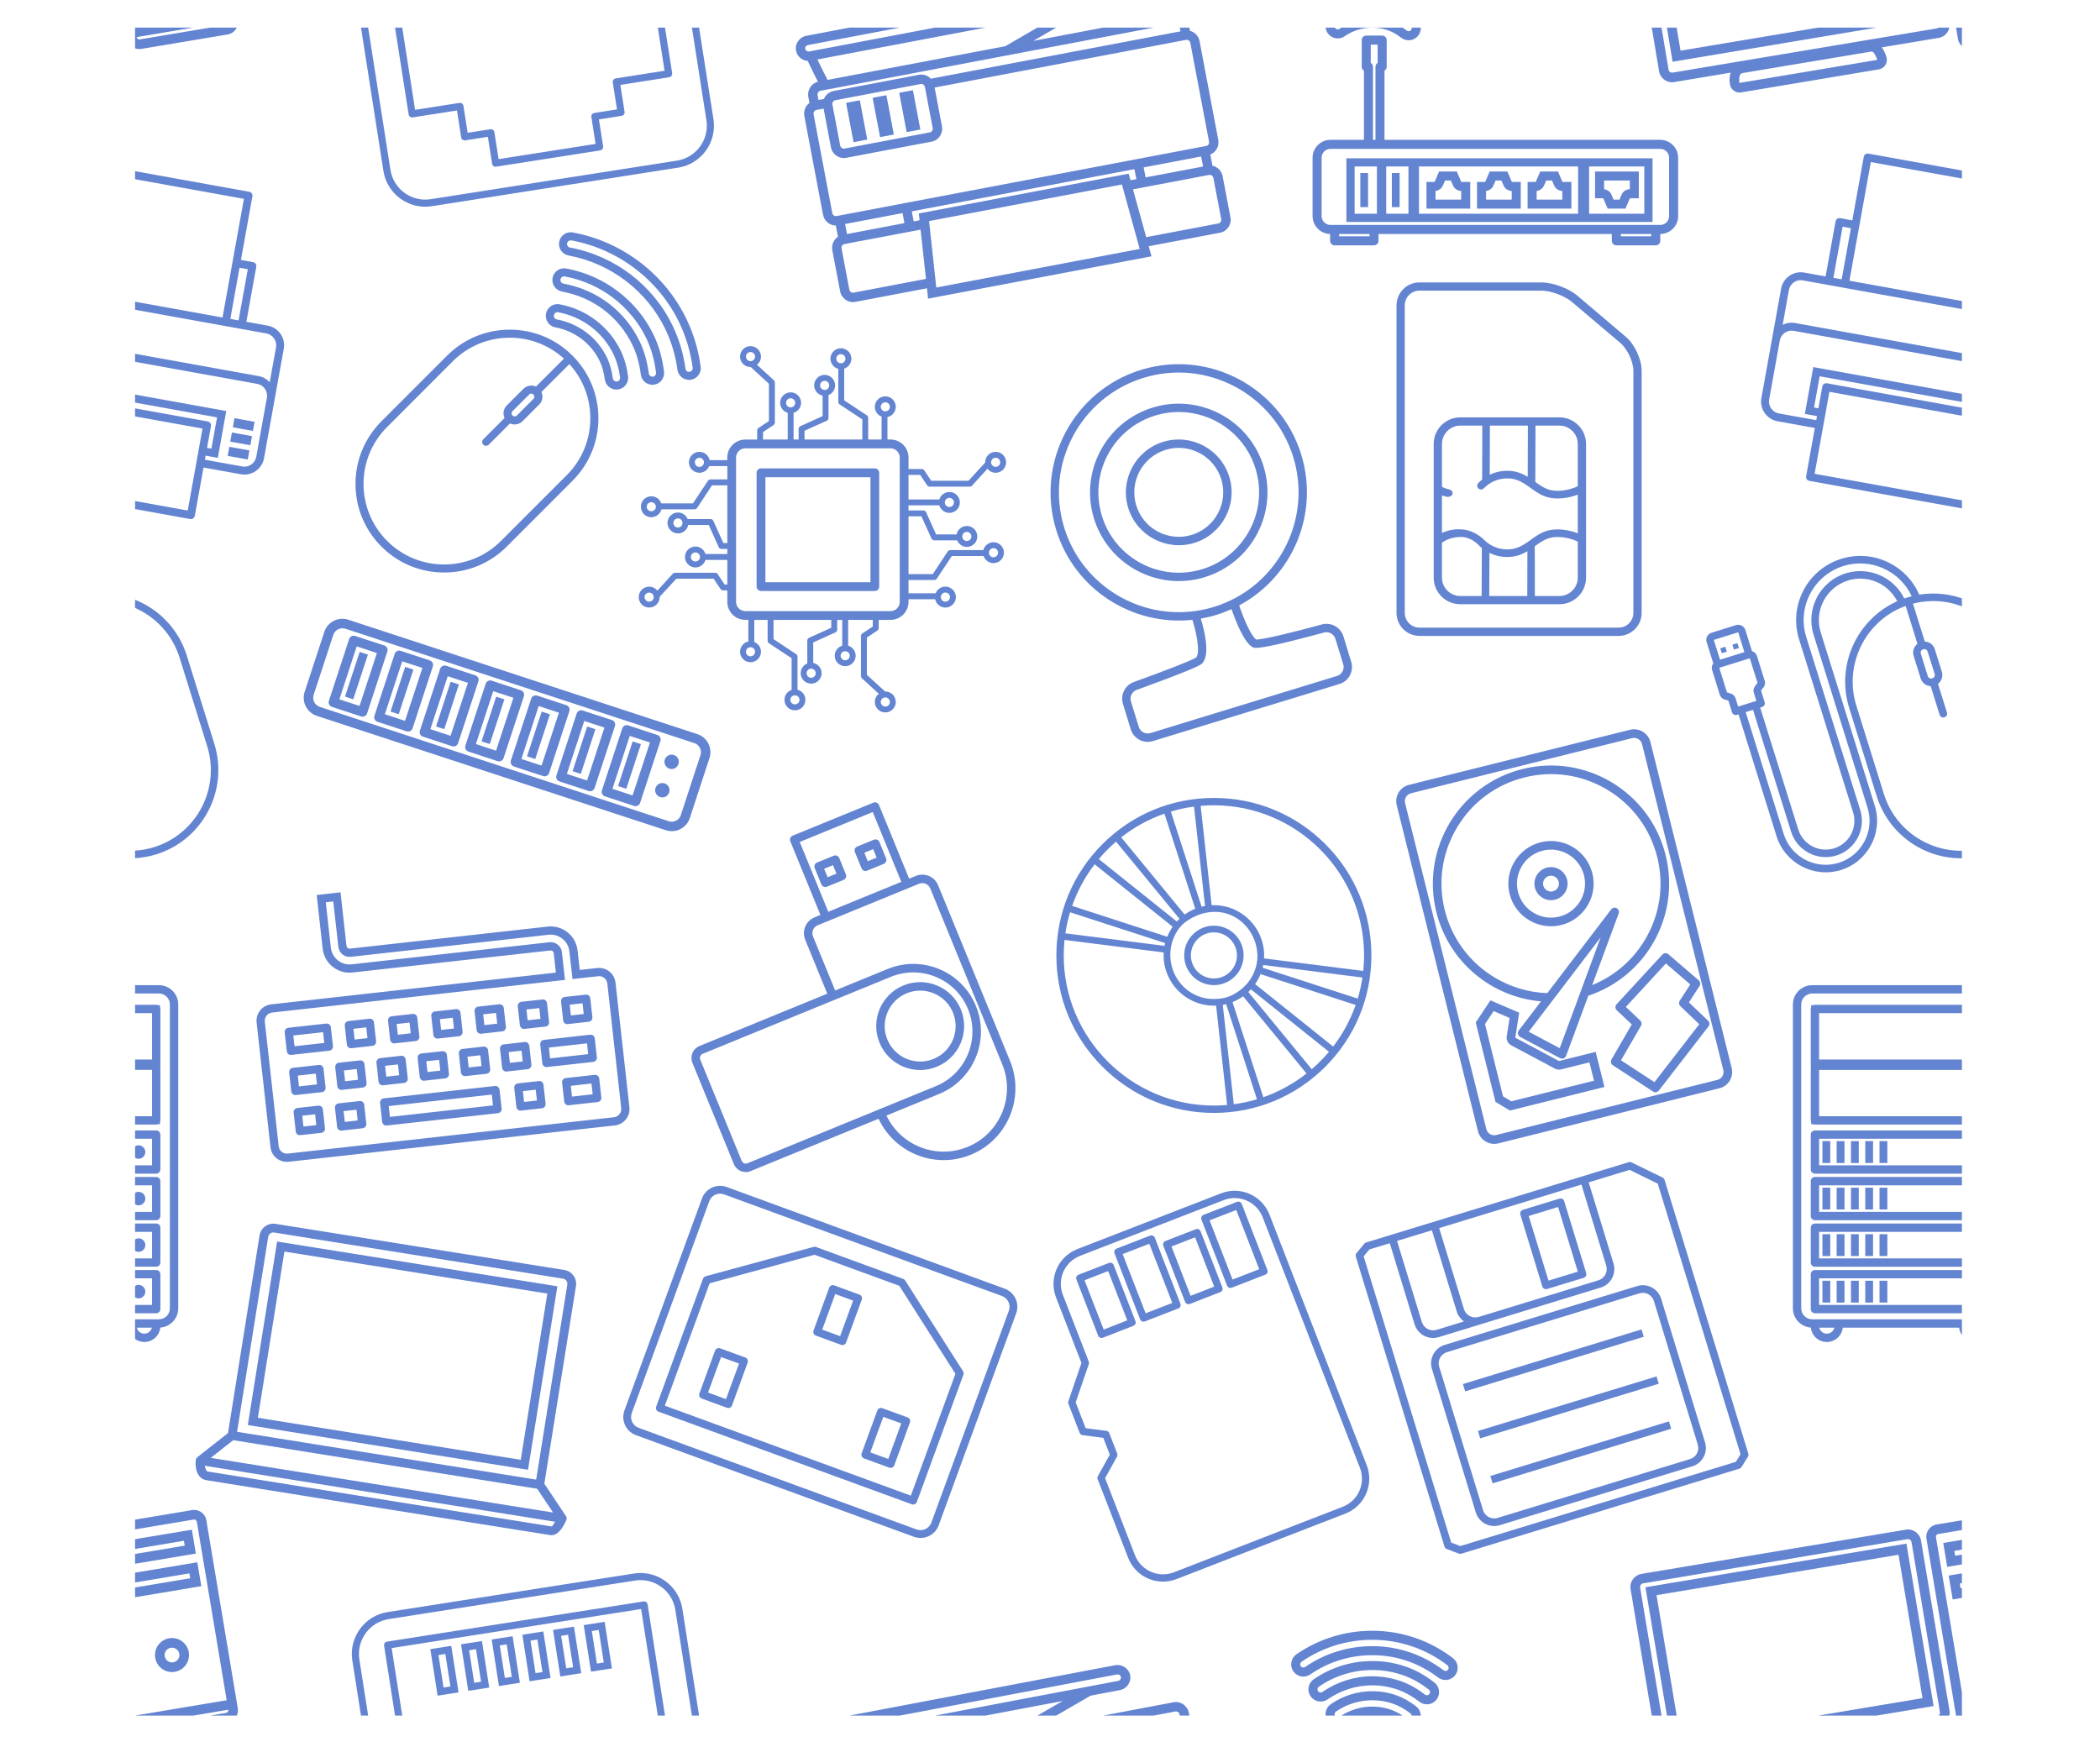 <svg xmlns="http://www.w3.org/2000/svg" xmlns:xlink="http://www.w3.org/1999/xlink" width="226" zoomAndPan="magnify" viewBox="0 0 169.92 141.75" height="188" preserveAspectRatio="xMidYMid meet" version="1.0"><defs><clipPath id="239244c8b4"><path d="M 10.719 2.215 L 158.957 2.215 L 158.957 139.227 L 10.719 139.227 Z M 10.719 2.215 " clip-rule="nonzero"/></clipPath></defs><g clip-path="url(#239244c8b4)"><path fill="#6384d1" d="M 116.145 136.535 C 115.391 135.953 114.645 135.535 113.863 135.262 C 112.984 134.953 112.062 134.797 111.125 134.797 C 109.414 134.797 107.766 135.309 106.359 136.277 C 106.141 136.43 105.992 136.656 105.945 136.914 C 105.898 137.176 105.953 137.441 106.105 137.656 C 106.289 137.926 106.594 138.086 106.922 138.086 C 107.121 138.086 107.316 138.023 107.484 137.91 C 108.566 137.164 109.82 136.77 111.102 136.77 C 111.812 136.77 112.523 136.891 113.207 137.129 C 113.785 137.336 114.352 137.652 114.938 138.105 C 115.113 138.238 115.32 138.309 115.539 138.309 C 115.852 138.309 116.137 138.168 116.324 137.922 C 116.488 137.715 116.559 137.453 116.523 137.191 C 116.488 136.93 116.355 136.695 116.145 136.535 Z M 115.746 137.477 C 115.695 137.539 115.621 137.578 115.539 137.578 C 115.5 137.578 115.441 137.566 115.383 137.523 C 114.738 137.023 114.105 136.668 113.449 136.438 C 112.688 136.172 111.895 136.035 111.102 136.035 C 109.672 136.035 108.273 136.473 107.066 137.305 C 107.023 137.336 106.973 137.352 106.922 137.352 C 106.836 137.352 106.758 137.312 106.711 137.242 C 106.668 137.184 106.656 137.117 106.668 137.047 C 106.68 136.98 106.719 136.922 106.773 136.883 C 108.059 135.996 109.566 135.527 111.125 135.527 C 111.98 135.527 112.82 135.672 113.621 135.953 C 114.328 136.203 115.008 136.582 115.699 137.113 C 115.754 137.156 115.789 137.219 115.797 137.285 C 115.805 137.355 115.789 137.422 115.746 137.477 Z M 120.691 119.781 L 120.875 120.379 L 135.367 115.949 L 135.184 115.352 Z M 132.957 107.887 L 118.465 112.32 L 118.648 112.914 L 133.141 108.484 Z M 124.91 104.402 C 124.961 104.566 125.133 104.656 125.297 104.605 L 128.266 103.699 C 128.43 103.648 128.52 103.477 128.469 103.312 L 126.684 97.477 C 126.637 97.312 126.465 97.223 126.301 97.273 L 123.332 98.18 C 123.168 98.23 123.074 98.402 123.125 98.566 Z M 126.188 97.953 L 127.789 103.199 L 125.41 103.926 L 123.805 98.68 Z M 134.176 111.699 L 119.688 116.129 L 119.867 116.727 L 134.359 112.293 Z M 134.551 105.398 C 134.301 104.578 133.43 104.117 132.609 104.367 L 116.984 109.145 C 116.164 109.395 115.699 110.266 115.949 111.086 L 119.512 122.742 C 119.766 123.562 120.637 124.023 121.457 123.773 L 137.082 118.996 C 137.902 118.746 138.363 117.875 138.113 117.055 Z M 136.902 118.406 L 121.277 123.184 C 120.781 123.336 120.254 123.055 120.102 122.562 L 116.539 110.906 C 116.387 110.414 116.668 109.887 117.164 109.734 L 132.789 104.957 C 133.285 104.805 133.809 105.086 133.961 105.582 L 137.523 117.234 C 137.676 117.73 137.398 118.254 136.902 118.406 Z M 117.652 134.559 C 116.742 133.863 115.742 133.324 114.68 132.949 C 113.531 132.547 112.332 132.34 111.109 132.34 C 108.898 132.34 106.773 133 104.957 134.25 C 104.508 134.562 104.395 135.18 104.703 135.629 C 104.887 135.898 105.195 136.059 105.52 136.059 C 105.723 136.059 105.914 135.996 106.082 135.883 C 107.562 134.863 109.305 134.324 111.109 134.324 C 112.109 134.324 113.086 134.488 114.02 134.816 C 114.887 135.121 115.703 135.566 116.453 136.133 C 116.625 136.266 116.832 136.336 117.051 136.336 C 117.363 136.336 117.652 136.195 117.84 135.945 C 118.172 135.512 118.086 134.887 117.652 134.559 Z M 117.258 135.5 C 117.207 135.566 117.133 135.602 117.051 135.602 C 117.012 135.602 116.953 135.594 116.895 135.551 C 116.086 134.938 115.203 134.457 114.266 134.125 C 113.25 133.77 112.191 133.59 111.109 133.59 C 109.156 133.59 107.27 134.172 105.668 135.277 C 105.621 135.309 105.574 135.324 105.52 135.324 C 105.438 135.324 105.355 135.281 105.309 135.215 C 105.227 135.098 105.258 134.934 105.375 134.855 C 107.066 133.691 109.051 133.074 111.113 133.074 C 112.25 133.074 113.367 133.266 114.438 133.641 C 115.426 133.988 116.359 134.492 117.207 135.141 C 117.32 135.227 117.344 135.387 117.258 135.5 Z M 88.828 120.043 L 91.301 126.422 C 91.906 127.98 93.664 128.754 95.223 128.148 L 108.934 122.832 C 109.684 122.539 110.281 121.969 110.605 121.227 C 110.934 120.484 110.953 119.66 110.66 118.906 L 102.77 98.57 C 102.164 97.012 100.406 96.234 98.848 96.84 L 87.18 101.367 C 85.621 101.973 84.844 103.73 85.449 105.289 L 87.512 110.609 L 86.449 113.719 C 86.426 113.785 86.426 113.859 86.453 113.922 L 87.367 116.281 C 87.406 116.383 87.5 116.457 87.605 116.469 L 89.285 116.684 L 89.812 118.047 L 88.844 119.793 C 88.801 119.871 88.793 119.961 88.828 120.043 Z M 90.398 118.211 C 90.441 118.133 90.445 118.043 90.414 117.961 L 89.773 116.305 C 89.734 116.203 89.641 116.129 89.531 116.117 L 87.855 115.902 L 87.043 113.809 L 88.109 110.699 C 88.133 110.633 88.129 110.559 88.105 110.492 L 86.004 105.074 C 85.516 103.82 86.141 102.406 87.395 101.918 L 99.062 97.391 C 100.312 96.906 101.73 97.527 102.215 98.781 L 110.109 119.121 C 110.594 120.375 109.973 121.789 108.719 122.277 L 95.008 127.598 C 93.754 128.082 92.34 127.457 91.855 126.203 L 89.43 119.957 Z M 98.258 79.945 C 99.234 79.945 100.078 79.363 100.457 78.527 C 100.59 78.234 100.664 77.91 100.668 77.57 C 100.668 77.559 100.672 77.547 100.672 77.535 C 100.672 76.203 99.59 75.121 98.258 75.121 C 96.93 75.121 95.848 76.207 95.848 77.535 C 95.848 78.863 96.93 79.945 98.258 79.945 Z M 98.258 75.664 C 99.289 75.664 100.129 76.504 100.129 77.535 C 100.129 78.566 99.289 79.406 98.258 79.406 C 97.227 79.406 96.391 78.566 96.391 77.535 C 96.391 76.504 97.23 75.664 98.258 75.664 Z M 141.074 119.055 L 141.59 118.223 C 141.637 118.145 141.648 118.055 141.625 117.969 L 134.828 95.75 C 134.805 95.668 134.746 95.602 134.672 95.562 L 132.152 94.332 C 132.082 94.297 132 94.289 131.926 94.312 L 110.609 100.832 C 110.551 100.848 110.5 100.883 110.465 100.93 L 109.832 101.688 C 109.762 101.766 109.742 101.875 109.773 101.973 L 116.969 125.508 C 116.996 125.598 117.062 125.672 117.152 125.707 L 118.133 126.082 C 118.195 126.105 118.266 126.109 118.332 126.09 L 140.902 119.188 C 140.973 119.164 141.035 119.117 141.074 119.055 Z M 128.082 96.133 L 130.094 102.711 C 130.246 103.215 129.961 103.75 129.457 103.902 L 119.742 106.875 C 119.242 107.027 118.707 106.746 118.551 106.242 L 116.539 99.664 Z M 115.949 99.844 L 117.961 106.422 C 118.066 106.766 118.281 107.047 118.551 107.238 L 116.324 107.922 C 115.82 108.074 115.285 107.789 115.133 107.285 L 113.121 100.707 Z M 118.254 125.469 L 117.516 125.184 L 110.41 101.953 L 110.879 101.395 L 112.531 100.891 L 114.543 107.469 C 114.797 108.297 115.676 108.766 116.504 108.512 L 129.641 104.492 C 130.469 104.242 130.938 103.359 130.684 102.531 L 128.672 95.953 L 131.992 94.938 L 134.277 96.059 L 140.992 118.016 L 140.613 118.633 Z M 107.297 68.496 C 104.883 66.082 101.672 64.754 98.258 64.754 C 94.844 64.754 91.637 66.082 89.223 68.496 C 86.805 70.91 85.477 74.121 85.477 77.535 C 85.477 80.949 86.805 84.16 89.223 86.574 C 91.637 88.988 94.844 90.316 98.258 90.316 C 101.672 90.316 104.883 88.988 107.297 86.574 C 109.711 84.16 111.039 80.949 111.039 77.535 C 111.039 74.121 109.711 70.91 107.297 68.496 Z M 96.645 65.457 L 97.539 73.52 C 97.445 73.539 97.355 73.559 97.262 73.582 L 94.766 65.863 C 95.371 65.68 96 65.543 96.645 65.457 Z M 98.258 74 C 100.207 73.949 101.742 75.586 101.793 77.535 C 101.812 78.285 101.508 79.562 100.285 80.43 C 99.457 81.02 98.812 81.062 98.258 81.07 C 96.309 81.102 94.738 79.484 94.723 77.535 C 94.715 76.297 95.301 75.43 95.664 75.074 C 96.043 74.703 97 74.031 98.258 74 Z M 94.246 66.031 L 96.746 73.746 C 96.441 73.871 96.152 74.031 95.887 74.219 L 90.738 67.953 C 91.785 67.133 92.969 66.477 94.246 66.031 Z M 90.32 68.301 L 95.469 74.566 C 95.395 74.637 95.32 74.707 95.25 74.781 L 88.922 69.719 C 89.348 69.207 89.816 68.734 90.32 68.301 Z M 88.582 70.141 L 94.914 75.207 C 94.738 75.461 94.59 75.73 94.473 76.02 L 86.758 73.516 C 87.188 72.289 87.805 71.152 88.582 70.141 Z M 86.59 74.031 L 94.305 76.535 C 94.285 76.609 94.27 76.684 94.254 76.758 L 86.207 75.742 C 86.293 75.156 86.422 74.586 86.59 74.031 Z M 98.258 89.719 C 91.539 89.719 86.074 84.254 86.074 77.535 C 86.074 77.109 86.098 76.691 86.137 76.277 L 94.188 77.293 C 94.184 77.375 94.18 77.453 94.18 77.535 C 94.18 79.785 96.012 81.613 98.258 81.613 C 98.32 81.613 98.379 81.613 98.438 81.609 L 99.332 89.672 C 98.98 89.703 98.621 89.719 98.258 89.719 Z M 99.875 89.613 L 98.98 81.551 C 99.07 81.535 99.164 81.516 99.254 81.492 L 101.754 89.211 C 101.145 89.391 100.516 89.527 99.875 89.613 Z M 102.27 89.043 L 99.77 81.324 C 100.078 81.199 100.367 81.043 100.629 80.852 L 105.777 87.117 C 104.734 87.938 103.551 88.594 102.27 89.043 Z M 106.199 86.77 L 101.051 80.504 C 101.125 80.438 101.195 80.363 101.266 80.289 L 107.598 85.355 C 107.168 85.863 106.703 86.336 106.199 86.77 Z M 107.938 84.93 L 101.605 79.863 C 101.781 79.613 101.93 79.34 102.043 79.051 L 109.762 81.555 C 109.332 82.781 108.711 83.918 107.938 84.93 Z M 109.93 81.039 L 102.211 78.535 C 102.23 78.461 102.246 78.387 102.262 78.312 L 110.312 79.328 C 110.223 79.914 110.098 80.484 109.93 81.039 Z M 102.328 77.777 C 102.332 77.695 102.336 77.617 102.336 77.535 C 102.336 75.285 100.508 73.457 98.258 73.457 C 98.199 73.457 98.141 73.457 98.078 73.461 L 97.184 65.398 C 97.539 65.367 97.898 65.352 98.258 65.352 C 104.977 65.352 110.445 70.816 110.445 77.535 C 110.445 77.957 110.422 78.379 110.379 78.793 Z M 113.328 14.043 L 112.699 14.043 L 112.699 16.809 L 113.328 16.809 Z M 118.254 49.035 L 126.297 49.035 C 127.488 49.035 128.457 48.07 128.457 46.879 L 128.457 36.027 C 128.457 34.836 127.488 33.871 126.297 33.871 L 118.254 33.871 C 117.062 33.871 116.094 34.836 116.094 36.027 L 116.094 46.879 C 116.094 48.07 117.062 49.035 118.254 49.035 Z M 123.688 48.367 L 120.602 48.367 L 120.617 44.867 C 121.062 45.086 121.551 45.203 122.059 45.203 C 122.691 45.203 123.188 45.035 123.699 44.73 Z M 127.785 46.879 C 127.785 47.699 127.117 48.367 126.297 48.367 L 124.301 48.367 C 124.301 47.102 124.305 44.371 124.289 44.336 C 124.293 44.336 124.293 44.336 124.293 44.332 C 125.055 43.777 125.453 43.578 126.172 43.578 C 126.652 43.578 127.285 43.711 127.785 43.953 Z M 124.355 34.539 L 126.297 34.539 C 127.117 34.539 127.785 35.207 127.785 36.027 L 127.785 39.457 C 127.285 39.703 126.652 39.832 126.172 39.832 C 125.469 39.832 125.07 39.645 124.34 39.109 Z M 120.656 34.539 L 123.738 34.539 L 123.723 38.695 C 123.203 38.379 122.703 38.207 122.059 38.207 C 121.559 38.207 121.078 38.316 120.641 38.531 Z M 116.766 40.203 C 116.879 40.246 117.004 40.281 117.145 40.312 C 117.176 40.32 117.215 40.324 117.246 40.324 C 117.414 40.324 117.57 40.238 117.617 40.102 C 117.676 39.938 117.559 39.766 117.352 39.719 C 117.094 39.66 116.906 39.586 116.766 39.504 L 116.766 36.027 C 116.766 35.207 117.434 34.539 118.254 34.539 L 120.039 34.539 C 120.035 35.711 120.023 38.906 120.027 38.918 C 119.918 39.004 119.812 39.098 119.711 39.199 C 119.594 39.324 119.594 39.52 119.719 39.637 C 119.84 39.758 120.035 39.754 120.156 39.633 C 120.664 39.109 121.34 38.824 122.059 38.824 C 122.695 38.824 123.152 39.008 123.93 39.578 C 124.754 40.184 125.273 40.453 126.172 40.453 C 126.699 40.449 127.277 40.344 127.785 40.141 L 127.785 43.281 C 127.258 43.07 126.664 42.961 126.172 42.961 C 125.273 42.961 124.754 43.23 123.93 43.836 C 123.152 44.402 122.695 44.586 122.062 44.586 C 121.34 44.586 120.664 44.301 120.164 43.789 C 120.133 43.758 119.422 43.027 118.371 42.961 C 117.719 42.918 117.184 43.051 116.766 43.254 Z M 116.766 44.043 C 117.094 43.805 117.617 43.562 118.363 43.578 C 119.141 43.594 119.699 44.199 119.715 44.211 C 119.809 44.309 119.906 44.395 120.008 44.477 C 120.004 44.496 120 44.52 120 44.539 L 119.984 48.367 L 118.254 48.367 C 117.434 48.367 116.766 47.699 116.766 46.879 Z M 114.941 51.605 L 131.105 51.605 C 132.133 51.605 132.969 50.77 132.969 49.738 L 132.969 30.105 C 132.969 29.16 132.406 27.941 131.684 27.332 L 127.738 23.984 C 127.031 23.387 125.75 22.918 124.824 22.918 L 114.941 22.918 C 113.914 22.918 113.078 23.754 113.078 24.781 L 113.078 49.738 C 113.078 50.77 113.914 51.605 114.941 51.605 Z M 113.746 24.781 C 113.746 24.121 114.285 23.586 114.941 23.586 L 124.824 23.586 C 125.586 23.586 126.723 24.004 127.305 24.496 L 131.25 27.84 C 131.82 28.324 132.297 29.359 132.297 30.105 L 132.297 49.738 C 132.297 50.398 131.762 50.934 131.105 50.934 L 114.941 50.934 C 114.285 50.934 113.746 50.398 113.746 49.738 Z M 110.77 14.043 L 110.141 14.043 L 110.141 16.809 L 110.77 16.809 Z M 126.262 86.105 L 122.715 84.211 L 123.031 82.184 L 120.699 81.18 L 119.504 82.977 L 121.109 89.418 L 122.281 90.125 L 129.949 88.211 L 129.238 85.363 Z M 122.395 89.375 L 121.719 88.969 L 120.258 83.105 L 120.961 82.051 L 122.254 82.609 L 122.02 84.102 C 121.977 84.398 122.121 84.688 122.383 84.828 L 125.934 86.723 C 126.086 86.805 126.262 86.828 126.43 86.785 L 128.73 86.215 L 129.102 87.703 Z M 113.094 65.344 L 119.688 91.801 C 119.871 92.527 120.609 92.973 121.336 92.789 L 139.281 88.316 C 140.012 88.137 140.453 87.398 140.273 86.668 L 133.68 60.215 C 133.496 59.484 132.758 59.043 132.031 59.223 L 114.086 63.695 C 113.359 63.879 112.914 64.617 113.094 65.344 Z M 114.254 64.375 L 132.199 59.902 C 132.555 59.816 132.91 60.031 133 60.383 L 139.594 86.84 C 139.68 87.191 139.465 87.551 139.113 87.637 L 121.168 92.109 C 120.812 92.199 120.457 91.984 120.367 91.633 L 113.773 65.176 C 113.688 64.824 113.902 64.465 114.254 64.375 Z M 99.328 104.332 C 99.387 104.484 99.559 104.559 99.711 104.5 L 102.43 103.445 C 102.582 103.387 102.656 103.215 102.598 103.062 L 100.52 97.707 C 100.461 97.555 100.289 97.477 100.137 97.535 L 97.418 98.59 C 97.266 98.652 97.188 98.824 97.25 98.977 Z M 100.074 98.195 L 101.938 103 L 99.773 103.84 L 97.91 99.035 Z M 124.801 81.262 L 122.996 83.629 C 122.934 83.711 122.91 83.816 122.934 83.914 C 122.953 84.016 123.02 84.102 123.109 84.148 L 126.348 85.871 C 126.422 85.91 126.512 85.922 126.594 85.902 C 126.609 85.898 126.621 85.895 126.637 85.891 C 126.73 85.852 126.805 85.777 126.84 85.684 L 128.641 80.805 C 133.352 79.242 136.133 74.289 134.914 69.391 C 133.633 64.258 128.434 61.129 123.297 62.41 C 118.16 63.691 115.031 68.891 116.312 74.027 C 117.332 78.113 120.828 80.926 124.801 81.262 Z M 128.102 80.238 L 127.809 81.039 L 126.32 85.062 L 123.805 83.727 L 125.656 81.297 L 126.207 80.578 L 129.641 76.074 Z M 118 67.133 C 119.219 65.098 121.16 63.664 123.465 63.09 C 125.766 62.516 128.156 62.871 130.191 64.094 C 132.223 65.316 133.66 67.258 134.234 69.562 C 134.809 71.863 134.449 74.254 133.227 76.285 C 132.223 77.957 130.734 79.223 128.957 79.941 L 131.105 74.129 C 131.164 73.969 131.098 73.785 130.945 73.703 C 130.793 73.617 130.602 73.66 130.5 73.797 L 125.312 80.594 C 123.82 80.543 122.352 80.117 121.035 79.324 C 119.004 78.102 117.566 76.16 116.992 73.859 C 116.418 71.555 116.777 69.168 118 67.133 Z M 134.652 77.465 L 130.938 81.496 C 130.805 81.637 130.812 81.855 130.953 81.988 L 132.168 83.133 L 130.52 85.98 C 130.43 86.145 130.477 86.348 130.633 86.449 L 133.895 88.582 C 133.977 88.637 134.078 88.652 134.168 88.629 C 134.242 88.609 134.312 88.57 134.363 88.504 L 138.395 83.297 C 138.504 83.156 138.488 82.953 138.359 82.832 L 136.805 81.348 L 137.668 80.012 C 137.762 79.867 137.734 79.672 137.602 79.559 L 135.137 77.438 C 134.992 77.316 134.777 77.328 134.652 77.465 Z M 136.059 81.211 C 135.969 81.352 135.988 81.535 136.109 81.652 L 137.645 83.117 L 134.008 87.82 L 131.293 86.047 L 132.914 83.246 C 132.996 83.105 132.969 82.926 132.852 82.816 L 131.688 81.715 L 134.938 78.188 L 136.914 79.891 Z M 125.938 73.012 C 126.656 72.836 127.098 72.105 126.918 71.387 C 126.738 70.668 126.008 70.227 125.289 70.406 C 124.57 70.586 124.129 71.316 124.309 72.035 C 124.488 72.754 125.219 73.191 125.938 73.012 Z M 125.457 71.086 C 125.801 71 126.152 71.211 126.238 71.555 C 126.324 71.898 126.113 72.246 125.77 72.332 C 125.426 72.418 125.074 72.211 124.988 71.863 C 124.902 71.52 125.113 71.172 125.457 71.086 Z M 126.449 75.066 C 128.301 74.605 129.434 72.723 128.969 70.871 C 128.508 69.02 126.629 67.891 124.777 68.352 C 122.926 68.812 121.793 70.695 122.254 72.547 C 122.715 74.398 124.598 75.527 126.449 75.066 Z M 124.945 69.031 C 126.422 68.664 127.922 69.566 128.293 71.043 C 128.66 72.52 127.758 74.02 126.281 74.387 C 124.805 74.758 123.305 73.855 122.934 72.379 C 122.566 70.898 123.469 69.398 124.945 69.031 Z M 29.738 82.672 L 28.031 82.863 C 27.848 82.883 27.715 83.051 27.734 83.234 L 27.906 84.77 C 27.926 84.953 28.094 85.086 28.277 85.066 L 29.984 84.875 C 30.164 84.855 30.297 84.688 30.277 84.504 L 30.105 82.969 C 30.086 82.785 29.922 82.652 29.738 82.672 Z M 28.535 84.363 L 28.438 83.492 L 29.48 83.375 L 29.578 84.246 Z M 25.641 86.422 L 23.516 86.66 C 23.336 86.68 23.203 86.848 23.223 87.031 L 23.395 88.566 C 23.414 88.75 23.582 88.883 23.762 88.863 L 25.887 88.629 C 26.066 88.605 26.199 88.441 26.18 88.258 L 26.008 86.719 C 25.988 86.535 25.824 86.402 25.641 86.422 Z M 24.02 88.164 L 23.922 87.289 L 25.383 87.125 L 25.48 88 Z M 26.234 83.066 L 23.156 83.406 C 22.973 83.43 22.84 83.594 22.859 83.777 L 23.031 85.312 C 23.051 85.496 23.219 85.629 23.398 85.609 L 26.48 85.266 C 26.664 85.246 26.797 85.078 26.777 84.895 L 26.605 83.359 C 26.582 83.176 26.418 83.043 26.234 83.066 Z M 23.656 84.906 L 23.562 84.035 L 25.977 83.766 L 26.074 84.637 Z M 28.965 86.055 L 27.258 86.242 C 27.074 86.262 26.941 86.43 26.961 86.613 L 27.133 88.152 C 27.152 88.336 27.32 88.469 27.504 88.445 L 29.211 88.258 C 29.395 88.238 29.527 88.07 29.504 87.887 L 29.332 86.348 C 29.312 86.164 29.148 86.031 28.965 86.055 Z M 27.762 87.746 L 27.664 86.871 L 28.707 86.754 L 28.805 87.629 Z M 25.586 89.727 L 23.879 89.918 C 23.699 89.938 23.566 90.105 23.586 90.285 L 23.758 91.828 C 23.777 92.008 23.945 92.145 24.125 92.121 L 25.832 91.934 C 26.016 91.91 26.148 91.746 26.129 91.562 L 25.957 90.023 C 25.938 89.84 25.77 89.707 25.586 89.727 Z M 24.383 91.422 L 24.285 90.543 L 25.328 90.43 L 25.426 91.305 Z M 28.941 89.352 L 27.234 89.543 C 27.051 89.562 26.918 89.73 26.941 89.914 L 27.113 91.453 C 27.133 91.637 27.297 91.77 27.48 91.75 L 29.188 91.559 C 29.371 91.539 29.504 91.371 29.484 91.188 L 29.312 89.648 C 29.293 89.465 29.125 89.332 28.941 89.352 Z M 27.738 91.047 L 27.641 90.172 L 28.684 90.055 L 28.781 90.93 Z M 33.648 85.867 L 33.82 87.406 C 33.84 87.59 34.008 87.723 34.191 87.703 L 35.895 87.512 C 36.078 87.492 36.211 87.324 36.191 87.141 L 36.02 85.605 C 36 85.422 35.832 85.285 35.648 85.309 L 33.945 85.496 C 33.762 85.52 33.629 85.684 33.648 85.867 Z M 35.391 86.008 L 35.488 86.883 L 34.449 87 L 34.352 86.125 Z M 95.922 105.652 C 95.984 105.805 96.156 105.879 96.309 105.82 L 98.777 104.859 C 98.93 104.801 99.008 104.629 98.945 104.477 L 97.18 99.922 C 97.121 99.77 96.949 99.691 96.797 99.754 L 94.324 100.711 C 94.172 100.77 94.098 100.941 94.156 101.094 Z M 96.734 100.414 L 98.285 104.414 L 96.371 105.16 L 94.816 101.156 Z M 35.297 84.281 L 37 84.094 C 37.184 84.07 37.316 83.906 37.297 83.723 L 37.125 82.188 C 37.105 82.004 36.941 81.871 36.758 81.891 L 35.051 82.082 C 34.867 82.102 34.734 82.27 34.754 82.449 L 34.926 83.988 C 34.945 84.168 35.113 84.305 35.297 84.281 Z M 36.5 82.594 L 36.594 83.465 L 35.555 83.582 L 35.457 82.711 Z M 38.992 84.934 L 37.285 85.125 C 37.102 85.145 36.969 85.312 36.992 85.496 L 37.16 87.035 C 37.184 87.215 37.348 87.352 37.531 87.328 L 39.238 87.141 C 39.422 87.117 39.555 86.953 39.535 86.77 L 39.363 85.23 C 39.344 85.047 39.176 84.914 38.992 84.934 Z M 37.789 86.629 L 37.691 85.754 L 38.734 85.637 L 38.832 86.512 Z M 127.266 14.762 L 126.539 14.762 L 126.18 13.918 L 124.738 13.918 L 124.375 14.762 L 123.715 14.762 L 123.715 16.93 L 127.266 16.93 Z M 126.531 16.199 L 124.449 16.199 L 124.449 15.492 C 124.711 15.465 124.945 15.297 125.051 15.051 L 125.223 14.652 L 125.695 14.652 L 125.867 15.051 C 125.98 15.316 126.242 15.492 126.531 15.496 Z M 31.785 84.672 L 33.492 84.484 C 33.676 84.465 33.809 84.297 33.789 84.113 L 33.617 82.578 C 33.598 82.395 33.43 82.262 33.246 82.281 L 31.539 82.473 C 31.359 82.492 31.227 82.66 31.246 82.844 L 31.418 84.379 C 31.438 84.562 31.602 84.695 31.785 84.672 Z M 32.988 82.984 L 33.086 83.855 L 32.043 83.973 L 31.945 83.102 Z M 50.832 89.855 L 49.703 79.738 C 49.621 79.004 48.957 78.477 48.223 78.559 L 46.801 78.715 L 46.625 77.133 C 46.492 75.93 45.406 75.062 44.203 75.195 L 28.148 76.984 C 28.016 77 27.891 76.902 27.875 76.77 L 27.391 72.414 L 25.457 72.633 L 25.941 76.984 C 26.074 78.188 27.164 79.055 28.363 78.922 L 44.418 77.133 C 44.555 77.117 44.676 77.215 44.691 77.348 L 44.867 78.93 L 21.762 81.508 C 21.031 81.586 20.5 82.25 20.582 82.984 L 21.707 93.102 C 21.789 93.836 22.453 94.363 23.188 94.281 L 49.648 91.332 C 50.383 91.25 50.914 90.59 50.832 89.855 Z M 23.113 93.617 C 22.75 93.66 22.414 93.395 22.375 93.027 L 21.246 82.91 C 21.207 82.547 21.473 82.211 21.84 82.172 L 45.605 79.523 L 45.355 77.273 C 45.301 76.773 44.848 76.41 44.344 76.465 L 28.293 78.258 C 27.457 78.348 26.699 77.746 26.605 76.91 L 26.195 73.223 L 26.801 73.152 L 27.215 76.844 C 27.27 77.344 27.723 77.707 28.223 77.648 L 44.277 75.859 C 45.113 75.766 45.871 76.371 45.961 77.207 L 46.215 79.453 L 48.301 79.223 C 48.664 79.18 48.996 79.445 49.039 79.812 L 50.168 89.93 C 50.207 90.293 49.941 90.629 49.574 90.668 Z M 91.891 107.215 L 90.125 102.66 C 90.066 102.508 89.895 102.43 89.742 102.492 L 87.27 103.449 C 87.117 103.508 87.043 103.68 87.102 103.832 L 88.867 108.391 C 88.93 108.543 89.102 108.617 89.254 108.559 L 91.723 107.598 C 91.875 107.539 91.953 107.367 91.891 107.215 Z M 89.316 107.898 L 87.762 103.895 L 89.68 103.152 L 91.23 107.152 Z M 48.012 87.227 L 45.668 87.488 C 45.484 87.508 45.352 87.676 45.371 87.859 L 45.543 89.398 C 45.562 89.582 45.73 89.715 45.914 89.695 L 48.258 89.434 C 48.441 89.41 48.574 89.246 48.555 89.062 L 48.383 87.523 C 48.359 87.34 48.195 87.207 48.012 87.227 Z M 46.172 88.992 L 46.074 88.117 L 47.754 87.93 L 47.852 88.805 Z M 92.273 107.066 C 92.332 107.223 92.504 107.297 92.656 107.238 L 95.375 106.184 C 95.527 106.125 95.602 105.953 95.543 105.801 L 93.465 100.445 C 93.406 100.289 93.234 100.215 93.082 100.273 L 90.363 101.328 C 90.211 101.387 90.133 101.559 90.195 101.711 Z M 93.02 100.934 L 94.883 105.738 L 92.719 106.578 L 90.855 101.773 Z M 43.488 87.73 L 41.781 87.922 C 41.598 87.941 41.465 88.109 41.488 88.293 L 41.66 89.832 C 41.68 90.016 41.844 90.148 42.027 90.129 L 43.734 89.938 C 43.918 89.918 44.051 89.75 44.031 89.566 L 43.859 88.027 C 43.836 87.844 43.672 87.711 43.488 87.73 Z M 42.285 89.426 L 42.188 88.547 L 43.23 88.434 L 43.328 89.309 Z M 39.926 88.129 L 30.895 89.137 C 30.711 89.156 30.578 89.324 30.598 89.504 L 30.77 91.047 C 30.793 91.227 30.957 91.359 31.141 91.34 L 40.168 90.336 C 40.352 90.312 40.484 90.148 40.465 89.965 L 40.293 88.426 C 40.273 88.242 40.105 88.109 39.926 88.129 Z M 31.398 90.641 L 31.301 89.762 L 39.664 88.828 L 39.762 89.707 Z M 48.191 85.805 L 48.02 84.266 C 48 84.082 47.832 83.949 47.648 83.969 L 43.891 84.391 C 43.707 84.41 43.574 84.578 43.594 84.758 L 43.766 86.297 C 43.785 86.48 43.953 86.613 44.137 86.594 L 47.895 86.176 C 48.078 86.152 48.211 85.988 48.191 85.805 Z M 44.395 85.891 L 44.297 85.016 L 47.391 84.672 L 47.488 85.547 Z M 42.582 86.766 C 42.762 86.746 42.898 86.578 42.879 86.395 L 42.707 84.859 C 42.684 84.676 42.516 84.543 42.336 84.562 L 40.629 84.754 C 40.445 84.773 40.312 84.941 40.332 85.121 L 40.504 86.66 C 40.527 86.844 40.691 86.977 40.875 86.957 Z M 41.133 86.254 L 41.035 85.379 L 42.078 85.266 L 42.176 86.137 Z M 30.848 88.074 L 32.551 87.883 C 32.734 87.863 32.867 87.695 32.848 87.516 L 32.676 85.977 C 32.656 85.793 32.488 85.66 32.309 85.68 L 30.602 85.871 C 30.418 85.891 30.285 86.059 30.305 86.242 L 30.477 87.777 C 30.496 87.961 30.664 88.094 30.848 88.074 Z M 32.051 86.383 L 32.148 87.258 L 31.105 87.375 L 31.008 86.496 Z M 69.5 105.062 L 67.449 104.312 C 67.371 104.281 67.285 104.285 67.207 104.32 C 67.133 104.355 67.074 104.422 67.043 104.5 L 65.77 107.98 C 65.711 108.145 65.797 108.328 65.961 108.387 L 68.008 109.137 C 68.172 109.195 68.355 109.113 68.414 108.949 L 69.688 105.469 C 69.746 105.305 69.664 105.121 69.5 105.062 Z M 67.93 108.434 L 66.477 107.902 L 67.531 105.016 L 68.984 105.547 Z M 45.156 63.414 L 47.523 64.191 C 47.727 64.258 47.941 64.148 48.008 63.945 L 49.656 58.922 C 49.723 58.719 49.613 58.5 49.41 58.434 L 47.039 57.66 C 46.84 57.594 46.621 57.703 46.555 57.902 L 44.91 62.93 C 44.844 63.133 44.953 63.348 45.156 63.414 Z M 47.168 58.508 L 48.805 59.047 L 47.398 63.34 L 45.758 62.805 Z M 45.172 24.695 C 45.113 24.684 45.055 24.68 44.996 24.68 C 44.539 24.68 44.145 25.008 44.062 25.457 C 43.965 25.973 44.309 26.473 44.824 26.566 C 46.395 26.855 47.738 27.879 48.418 29.297 C 48.621 29.723 48.758 30.211 48.836 30.789 C 48.898 31.262 49.301 31.617 49.777 31.617 C 49.816 31.617 49.859 31.613 49.902 31.609 C 50.422 31.539 50.789 31.062 50.723 30.539 C 50.617 29.758 50.426 29.082 50.133 28.473 C 49.191 26.508 47.336 25.094 45.172 24.695 Z M 49.82 30.957 C 49.805 30.961 49.789 30.961 49.777 30.961 C 49.629 30.961 49.504 30.852 49.484 30.703 C 49.398 30.055 49.242 29.5 49.008 29.012 C 48.238 27.406 46.719 26.25 44.941 25.922 C 44.781 25.895 44.676 25.738 44.707 25.578 C 44.73 25.438 44.852 25.332 44.996 25.332 C 45.012 25.332 45.031 25.336 45.051 25.34 C 47.012 25.703 48.691 26.977 49.543 28.758 C 49.805 29.301 49.98 29.914 50.074 30.625 C 50.094 30.789 49.98 30.938 49.82 30.957 Z M 43.715 57.746 L 42.523 61.375 L 43.191 61.594 L 44.383 57.965 Z M 40.02 56.535 L 38.832 60.164 L 39.5 60.383 L 40.688 56.754 Z M 41.461 62.203 L 43.832 62.98 C 44.031 63.047 44.25 62.938 44.316 62.734 L 45.961 57.711 C 46.027 57.508 45.918 57.293 45.715 57.227 L 43.348 56.449 C 43.145 56.383 42.93 56.492 42.863 56.695 L 41.215 61.719 C 41.148 61.922 41.262 62.137 41.461 62.203 Z M 43.473 57.297 L 45.113 57.836 L 43.703 62.129 L 42.066 61.594 Z M 48.848 64.625 L 51.215 65.402 C 51.418 65.469 51.633 65.355 51.699 65.156 L 53.348 60.129 C 53.414 59.93 53.305 59.711 53.102 59.645 L 50.734 58.867 C 50.531 58.805 50.316 58.914 50.25 59.113 L 48.602 64.141 C 48.535 64.34 48.645 64.559 48.848 64.625 Z M 50.859 59.719 L 52.5 60.254 L 51.09 64.551 L 49.453 64.016 Z M 51.098 60.168 L 49.91 63.793 L 50.578 64.012 L 51.766 60.387 Z M 35.797 46.461 C 37.715 46.461 39.523 45.715 40.883 44.355 C 41.867 43.371 45.223 40.012 46.207 39.027 C 47.566 37.672 48.316 35.863 48.316 33.941 C 48.316 32.02 47.566 30.215 46.207 28.855 C 44.852 27.5 43.047 26.754 41.125 26.754 C 39.203 26.754 37.398 27.5 36.039 28.859 C 35.395 29.504 30.715 34.184 30.715 34.184 C 29.355 35.543 28.605 37.352 28.605 39.27 C 28.605 41.191 29.352 42.996 30.711 44.355 C 32.07 45.715 33.875 46.461 35.797 46.461 Z M 31.176 34.648 C 31.176 34.648 35.859 29.965 36.5 29.32 C 37.734 28.086 39.379 27.406 41.125 27.406 C 42.766 27.406 44.312 28.008 45.52 29.105 L 43.25 31.371 C 43.133 31.316 43 31.289 42.871 31.289 C 42.641 31.289 42.41 31.375 42.234 31.551 C 42.105 31.68 41.008 32.777 40.879 32.906 C 40.605 33.18 40.547 33.59 40.699 33.922 L 38.977 35.648 C 38.852 35.77 38.852 35.965 38.977 36.09 C 39.035 36.148 39.117 36.18 39.195 36.18 C 39.277 36.18 39.355 36.148 39.418 36.09 L 41.141 34.363 C 41.262 34.418 41.391 34.445 41.52 34.445 C 41.75 34.445 41.98 34.359 42.16 34.184 C 42.289 34.055 43.383 32.957 43.512 32.828 C 43.789 32.555 43.848 32.145 43.691 31.812 L 45.961 29.547 C 47.059 30.75 47.66 32.301 47.66 33.941 C 47.66 35.691 46.98 37.332 45.742 38.566 C 44.762 39.551 41.402 42.906 40.418 43.891 C 39.184 45.129 37.539 45.809 35.793 45.809 C 34.047 45.809 32.406 45.129 31.172 43.895 C 29.938 42.66 29.258 41.016 29.258 39.27 C 29.258 37.523 29.941 35.883 31.176 34.648 Z M 43.051 32.367 C 42.922 32.496 41.824 33.59 41.695 33.723 C 41.633 33.785 41.508 33.812 41.418 33.77 C 41.387 33.758 41.309 33.676 41.297 33.648 C 41.258 33.57 41.262 33.453 41.344 33.367 C 41.473 33.238 42.57 32.145 42.699 32.016 C 42.758 31.953 42.871 31.918 42.977 31.965 C 43.008 31.98 43.086 32.059 43.098 32.086 C 43.137 32.164 43.133 32.281 43.051 32.367 Z M 54.078 62.379 C 54.383 62.48 54.715 62.312 54.812 62.004 C 54.914 61.699 54.746 61.367 54.441 61.27 C 54.133 61.168 53.805 61.336 53.703 61.641 C 53.605 61.945 53.77 62.277 54.078 62.379 Z M 52.949 63.945 C 52.848 64.254 53.016 64.582 53.32 64.684 C 53.629 64.785 53.957 64.617 54.059 64.309 C 54.16 64.004 53.992 63.672 53.688 63.574 C 53.379 63.473 53.051 63.641 52.949 63.945 Z M 47.406 58.957 L 46.219 62.586 L 46.887 62.805 L 48.074 59.176 Z M 25.469 58.094 L 53.785 67.375 C 54.594 67.641 55.469 67.199 55.734 66.387 L 57.328 61.523 C 57.594 60.715 57.152 59.84 56.34 59.574 L 28.023 50.293 C 27.215 50.027 26.34 50.473 26.074 51.281 L 24.48 56.145 C 24.215 56.953 24.66 57.828 25.469 58.094 Z M 25.211 56.383 L 26.805 51.52 C 26.941 51.113 27.379 50.891 27.785 51.023 L 56.102 60.305 C 56.508 60.438 56.73 60.879 56.598 61.285 L 55.004 66.148 C 54.871 66.555 54.43 66.777 54.023 66.645 L 25.707 57.363 C 25.301 57.23 25.078 56.793 25.211 56.383 Z M 26.691 57.363 L 29.059 58.141 C 29.262 58.207 29.48 58.094 29.547 57.895 L 31.191 52.867 C 31.258 52.668 31.148 52.449 30.945 52.383 L 28.578 51.609 C 28.375 51.543 28.16 51.652 28.094 51.852 L 26.445 56.879 C 26.379 57.078 26.492 57.297 26.691 57.363 Z M 28.703 52.457 L 30.344 52.996 L 28.934 57.289 L 27.297 56.754 Z M 11.223 3.969 L 18.234 2.797 C 18.57 2.738 18.836 2.523 18.973 2.238 L 16.824 2.238 L 11.094 3.199 C 10.977 3.219 10.867 3.137 10.848 3.023 L 10.848 3.012 L 15.453 2.238 L 10.719 2.238 L 10.719 3.922 C 10.875 3.977 11.047 3.996 11.223 3.969 Z M 123.16 14.762 L 122.438 14.762 L 122.074 13.918 L 120.637 13.918 L 120.273 14.762 L 119.609 14.762 L 119.609 16.93 L 123.16 16.93 Z M 122.426 16.199 L 120.344 16.199 L 120.344 15.492 C 120.609 15.465 120.84 15.301 120.945 15.051 L 121.117 14.652 L 121.59 14.652 L 121.762 15.051 C 121.879 15.316 122.137 15.492 122.426 15.496 Z M 30.383 58.574 L 32.754 59.348 C 32.953 59.414 33.172 59.305 33.238 59.105 L 34.883 54.078 C 34.949 53.875 34.84 53.66 34.637 53.594 L 32.27 52.816 C 32.07 52.75 31.852 52.863 31.785 53.062 L 30.141 58.09 C 30.074 58.289 30.184 58.508 30.383 58.574 Z M 32.395 53.668 L 34.035 54.203 L 32.625 58.5 L 30.988 57.961 Z M 34.078 59.781 L 36.445 60.559 C 36.648 60.625 36.863 60.516 36.93 60.312 L 38.578 55.289 C 38.645 55.086 38.535 54.871 38.332 54.805 L 35.961 54.027 C 35.762 53.961 35.543 54.07 35.477 54.273 L 33.832 59.297 C 33.766 59.5 33.875 59.719 34.078 59.781 Z M 36.09 54.879 L 37.727 55.414 L 36.32 59.711 L 34.68 59.172 Z M 20.418 34.23 L 18.785 33.934 L 18.652 34.676 L 20.281 34.969 Z M 36.328 55.324 L 35.141 58.953 L 35.809 59.172 L 36.996 55.543 Z M 32.637 54.117 L 31.449 57.742 L 32.113 57.961 L 33.305 54.336 Z M 28.945 52.906 L 27.754 56.531 L 28.422 56.75 L 29.613 53.125 Z M 92.363 30.012 C 86.879 31.691 83.781 37.52 85.461 43.004 C 86.941 47.844 91.656 50.82 96.512 50.301 C 96.875 51.465 97.148 52.91 96.832 53.352 C 96.512 53.578 94.055 54.527 91.824 55.324 C 91.07 55.562 90.648 56.363 90.879 57.121 L 91.512 59.188 C 91.746 59.945 92.551 60.375 93.309 60.141 L 108.449 55.508 C 109.207 55.273 109.633 54.469 109.402 53.711 L 108.77 51.641 C 108.535 50.887 107.734 50.457 106.977 50.688 C 104.711 51.312 102.156 51.926 101.688 51.898 C 101.273 51.598 100.695 50.262 100.309 49.133 C 104.605 46.84 106.832 41.742 105.352 36.91 C 103.676 31.426 97.848 28.332 92.363 30.012 Z M 101.375 52.508 C 101.531 52.598 101.727 52.715 104.531 52.027 C 105.855 51.699 107.148 51.344 107.164 51.34 C 107.164 51.34 107.168 51.336 107.172 51.336 C 107.57 51.215 107.996 51.441 108.117 51.84 L 108.754 53.91 C 108.875 54.309 108.648 54.734 108.25 54.855 L 93.109 59.492 C 92.711 59.613 92.285 59.391 92.164 58.988 L 91.527 56.922 C 91.406 56.52 91.633 56.094 92.031 55.973 C 92.039 55.969 92.043 55.969 92.047 55.969 C 92.059 55.961 93.289 55.52 94.535 55.047 C 97.133 54.059 97.262 53.902 97.348 53.793 C 97.941 53.062 97.52 51.258 97.195 50.203 C 97.617 50.129 98.035 50.031 98.453 49.902 C 98.883 49.77 99.293 49.613 99.691 49.434 C 100.039 50.441 100.699 52.102 101.375 52.508 Z M 104.703 37.109 C 106.074 41.586 104.039 46.309 100.09 48.48 C 99.516 48.793 98.902 49.055 98.254 49.254 C 97.605 49.453 96.953 49.578 96.301 49.641 C 91.812 50.055 87.48 47.281 86.109 42.805 C 84.543 37.676 87.434 32.23 92.562 30.66 C 97.688 29.09 103.133 31.984 104.703 37.109 Z M 93.301 33.074 C 89.504 34.234 87.363 38.27 88.523 42.062 C 89.688 45.859 93.719 48.004 97.516 46.84 C 101.312 45.68 103.453 41.645 102.293 37.848 C 101.129 34.055 97.094 31.91 93.301 33.074 Z M 101.641 38.047 C 102.695 41.484 100.754 45.137 97.316 46.191 C 93.879 47.242 90.227 45.305 89.172 41.867 C 88.121 38.426 90.062 34.773 93.5 33.723 C 96.938 32.668 100.59 34.609 101.641 38.047 Z M 51.758 30.398 C 51.816 30.871 52.223 31.227 52.699 31.227 C 52.738 31.227 52.781 31.223 52.824 31.219 C 53.344 31.148 53.711 30.672 53.641 30.152 C 53.496 29.035 53.223 28.07 52.805 27.195 C 51.453 24.379 48.801 22.359 45.707 21.789 C 45.648 21.777 45.59 21.773 45.531 21.773 C 45.074 21.773 44.68 22.102 44.598 22.551 C 44.551 22.801 44.605 23.055 44.75 23.266 C 44.895 23.473 45.109 23.613 45.359 23.66 C 47.898 24.129 49.984 25.715 51.086 28.016 C 51.418 28.707 51.637 29.484 51.758 30.398 Z M 45.48 23.016 C 45.402 23.004 45.332 22.957 45.289 22.895 C 45.242 22.828 45.227 22.75 45.242 22.672 C 45.266 22.531 45.391 22.426 45.531 22.426 C 45.551 22.426 45.566 22.43 45.586 22.434 C 48.477 22.965 50.957 24.852 52.215 27.477 C 52.602 28.289 52.855 29.191 52.992 30.234 C 53.016 30.398 52.898 30.547 52.738 30.57 C 52.727 30.57 52.711 30.57 52.699 30.57 C 52.551 30.57 52.426 30.461 52.406 30.312 C 52.277 29.332 52.039 28.488 51.676 27.734 C 50.484 25.242 48.227 23.523 45.48 23.016 Z M 73.406 115.027 L 71.355 114.277 C 71.191 114.215 71.008 114.301 70.949 114.465 L 69.676 117.945 C 69.613 118.109 69.699 118.293 69.863 118.352 L 71.914 119.102 C 72.082 119.164 72.262 119.078 72.324 118.914 L 73.594 115.434 C 73.656 115.27 73.57 115.086 73.406 115.027 Z M 71.836 118.398 L 70.379 117.863 L 71.434 114.98 L 72.891 115.512 Z M 60.242 110.168 L 58.188 109.418 C 58.023 109.359 57.844 109.445 57.781 109.609 L 56.508 113.09 C 56.449 113.254 56.535 113.434 56.699 113.496 L 58.75 114.246 C 58.914 114.305 59.098 114.223 59.156 114.059 L 60.43 110.574 C 60.488 110.41 60.406 110.23 60.242 110.168 Z M 58.668 113.543 L 57.215 113.008 L 58.27 110.125 L 59.727 110.656 Z M 38.805 83.891 L 40.512 83.699 C 40.695 83.68 40.828 83.516 40.809 83.332 L 40.637 81.797 C 40.617 81.613 40.449 81.48 40.266 81.5 L 38.562 81.691 C 38.379 81.711 38.246 81.879 38.266 82.059 L 38.438 83.598 C 38.457 83.777 38.625 83.91 38.805 83.891 Z M 40.008 82.203 L 40.105 83.074 L 39.062 83.191 L 38.965 82.316 Z M 119.059 14.762 L 118.332 14.762 L 117.973 13.918 L 116.531 13.918 L 116.168 14.762 L 115.508 14.762 L 115.508 16.93 L 119.059 16.93 Z M 118.324 16.199 L 116.242 16.199 L 116.242 15.492 C 116.504 15.465 116.738 15.301 116.844 15.051 L 117.016 14.652 L 117.488 14.652 L 117.66 15.051 C 117.773 15.32 118.035 15.492 118.324 15.496 Z M 107.688 18.988 L 107.688 19.543 C 107.688 19.746 107.852 19.91 108.055 19.91 L 111.254 19.91 C 111.453 19.91 111.617 19.746 111.617 19.543 L 111.617 18.988 L 130.547 18.988 L 130.547 19.543 C 130.547 19.746 130.711 19.91 130.914 19.91 L 134.113 19.91 C 134.316 19.91 134.48 19.746 134.48 19.543 L 134.48 18.988 C 135.277 18.988 135.93 18.336 135.93 17.539 L 135.93 12.801 C 135.93 12 135.277 11.348 134.48 11.348 L 112.102 11.348 L 112.102 5.73 C 112.211 5.668 112.281 5.551 112.281 5.418 L 112.281 3.254 C 112.281 3.051 112.117 2.887 111.914 2.887 L 110.621 2.887 C 110.418 2.887 110.254 3.051 110.254 3.254 L 110.254 5.418 C 110.254 5.551 110.328 5.668 110.434 5.73 L 110.434 11.348 L 107.719 11.348 C 106.918 11.348 106.266 12 106.266 12.801 L 106.266 17.539 C 106.27 18.328 106.902 18.973 107.688 18.988 Z M 110.887 19.176 L 108.422 19.176 L 108.422 18.988 L 110.887 18.988 Z M 133.746 19.176 L 131.281 19.176 L 131.281 18.988 L 133.746 18.988 Z M 110.988 3.621 L 111.547 3.621 L 111.547 5.105 C 111.441 5.168 111.371 5.285 111.371 5.418 L 111.371 11.348 L 111.164 11.348 L 111.164 5.418 C 111.164 5.285 111.094 5.168 110.988 5.105 Z M 107 12.801 C 107 12.402 107.32 12.082 107.719 12.082 L 134.48 12.082 C 134.875 12.082 135.195 12.402 135.195 12.801 L 135.195 17.539 C 135.195 17.934 134.875 18.254 134.48 18.254 L 107.719 18.254 C 107.32 18.254 107 17.934 107 17.539 Z M 130.211 16.93 L 131.652 16.93 L 132.016 16.09 L 132.738 16.09 L 132.738 13.918 L 129.188 13.918 L 129.188 16.09 L 129.852 16.09 Z M 129.922 14.652 L 132.008 14.652 L 132.008 15.355 C 131.715 15.359 131.457 15.531 131.34 15.801 L 131.168 16.199 L 130.695 16.199 L 130.523 15.801 C 130.418 15.555 130.188 15.387 129.922 15.359 Z M 133.852 12.844 L 109.012 12.844 L 109.012 18.012 L 133.852 18.012 Z M 111.488 17.344 L 109.68 17.344 L 109.68 13.508 L 111.488 13.508 Z M 114.047 17.344 L 112.242 17.344 L 112.242 13.508 L 114.047 13.508 Z M 127.812 17.344 L 114.902 17.344 L 114.902 13.508 L 127.812 13.508 Z M 133.184 17.344 L 128.707 17.344 L 128.707 13.508 L 133.184 13.508 Z M 94.152 35.855 C 91.891 36.547 90.613 38.949 91.305 41.211 C 92 43.473 94.402 44.75 96.664 44.059 C 98.926 43.367 100.199 40.961 99.508 38.699 C 98.816 36.438 96.414 35.164 94.152 35.855 Z M 98.859 38.898 C 99.441 40.805 98.367 42.824 96.465 43.406 C 94.562 43.992 92.539 42.918 91.957 41.012 C 91.375 39.109 92.445 37.086 94.352 36.504 C 96.254 35.922 98.277 36.996 98.859 38.898 Z M 55.941 86.246 L 59.309 94.473 C 59.523 95 60.133 95.258 60.664 95.039 C 60.664 95.039 66.578 92.621 71.051 90.789 C 72.355 93.582 75.648 94.895 78.535 93.711 C 81.508 92.496 82.938 89.086 81.723 86.109 C 81.629 85.883 75.938 71.98 75.883 71.84 C 75.594 71.133 74.781 70.793 74.074 71.082 L 73.531 71.309 L 71.082 65.324 C 71.012 65.148 70.809 65.066 70.633 65.137 L 64.074 67.82 C 63.898 67.895 63.812 68.094 63.887 68.27 L 66.332 74.25 L 65.852 74.449 C 65.145 74.738 64.805 75.547 65.094 76.254 L 66.887 80.641 C 62.418 82.473 56.508 84.891 56.508 84.891 C 55.98 85.105 55.727 85.715 55.941 86.246 Z M 64.652 68.328 L 70.578 65.902 L 72.895 71.566 L 66.969 73.992 Z M 65.73 75.996 C 65.586 75.641 65.754 75.23 66.113 75.086 L 74.336 71.719 C 74.691 71.574 75.102 71.746 75.246 72.102 C 75.305 72.242 80.992 86.145 81.086 86.371 C 82.16 88.996 80.898 92.004 78.273 93.074 C 75.742 94.113 72.852 92.973 71.688 90.531 L 75.949 88.785 C 78.754 87.641 80.094 84.438 78.945 81.633 C 77.801 78.828 74.598 77.488 71.793 78.633 L 67.527 80.379 Z M 56.77 85.523 L 72.055 79.27 C 74.504 78.27 77.309 79.445 78.309 81.895 C 79.312 84.34 78.137 87.148 75.688 88.148 L 60.402 94.406 C 60.227 94.477 60.016 94.387 59.945 94.211 L 56.578 85.984 C 56.504 85.809 56.594 85.598 56.77 85.523 Z M 56.512 36.668 C 56.043 36.668 55.66 37.051 55.66 37.52 C 55.66 37.988 56.043 38.367 56.512 38.367 C 56.871 38.367 57.18 38.141 57.305 37.824 L 58.777 37.824 L 58.777 38.906 L 57.406 38.906 C 57.324 38.906 57.25 38.945 57.207 39.012 L 55.988 40.852 L 53.414 40.852 C 53.301 40.516 52.984 40.273 52.609 40.273 C 52.141 40.273 51.762 40.652 51.762 41.121 C 51.762 41.59 52.141 41.973 52.609 41.973 C 53.004 41.973 53.34 41.699 53.434 41.332 L 56.117 41.332 C 56.199 41.332 56.273 41.293 56.32 41.227 L 57.535 39.387 L 58.777 39.387 L 58.777 44.07 L 58.457 44.07 L 57.641 42.266 C 57.602 42.18 57.516 42.125 57.422 42.125 L 55.559 42.125 C 55.434 41.812 55.129 41.59 54.773 41.59 C 54.305 41.59 53.922 41.973 53.922 42.441 C 53.922 42.906 54.305 43.289 54.773 43.289 C 55.184 43.289 55.527 42.992 55.605 42.605 L 57.27 42.605 L 58.082 44.41 C 58.121 44.496 58.207 44.551 58.301 44.551 L 58.777 44.551 L 58.777 44.961 L 57.004 44.961 C 56.898 44.609 56.574 44.352 56.188 44.352 C 55.719 44.352 55.34 44.734 55.34 45.199 C 55.34 45.668 55.723 46.051 56.188 46.051 C 56.574 46.051 56.898 45.793 57.004 45.441 L 58.777 45.441 L 58.777 47.438 L 58.559 47.438 L 57.992 46.586 C 57.949 46.52 57.875 46.48 57.793 46.48 L 54.535 46.48 C 54.469 46.48 54.402 46.508 54.355 46.559 L 53.102 47.93 C 52.945 47.734 52.703 47.609 52.438 47.609 C 51.969 47.609 51.586 47.988 51.586 48.457 C 51.586 48.926 51.969 49.305 52.438 49.305 C 52.906 49.305 53.285 48.926 53.285 48.457 C 53.285 48.449 53.285 48.445 53.285 48.438 L 54.641 46.961 L 57.664 46.961 L 58.23 47.809 C 58.277 47.875 58.352 47.914 58.43 47.914 L 58.777 47.914 L 58.777 48.844 C 58.777 49.648 59.43 50.305 60.234 50.305 L 60.484 50.305 L 60.484 52.059 C 60.098 52.141 59.809 52.484 59.809 52.891 C 59.809 53.359 60.191 53.742 60.66 53.742 C 61.125 53.742 61.508 53.359 61.508 52.891 C 61.508 52.531 61.281 52.223 60.965 52.102 L 60.965 50.305 L 62.047 50.305 L 62.047 51.996 C 62.047 52.078 62.086 52.152 62.152 52.199 L 63.992 53.414 L 63.992 55.988 C 63.656 56.102 63.414 56.418 63.414 56.793 C 63.414 57.262 63.793 57.645 64.262 57.645 C 64.73 57.645 65.113 57.262 65.113 56.793 C 65.113 56.398 64.84 56.066 64.473 55.973 L 64.473 53.285 C 64.473 53.203 64.434 53.129 64.363 53.086 L 62.527 51.867 L 62.527 50.305 L 67.211 50.305 L 67.211 50.945 L 65.406 51.762 C 65.32 51.801 65.266 51.887 65.266 51.98 L 65.266 53.844 C 64.953 53.969 64.73 54.273 64.73 54.633 C 64.73 55.098 65.113 55.48 65.578 55.48 C 66.047 55.48 66.43 55.098 66.43 54.633 C 66.43 54.219 66.137 53.875 65.746 53.797 L 65.746 52.137 L 67.551 51.32 C 67.637 51.281 67.691 51.195 67.691 51.102 L 67.691 50.305 L 68.102 50.305 L 68.102 52.398 C 67.75 52.504 67.492 52.828 67.492 53.215 C 67.492 53.684 67.871 54.062 68.34 54.062 C 68.809 54.062 69.191 53.684 69.191 53.215 C 69.191 52.828 68.934 52.504 68.582 52.398 L 68.582 50.305 L 70.578 50.305 L 70.578 50.844 L 69.727 51.41 C 69.66 51.453 69.621 51.527 69.621 51.609 L 69.621 54.871 C 69.621 54.938 69.648 55 69.699 55.047 L 71.07 56.301 C 70.875 56.457 70.746 56.699 70.746 56.969 C 70.746 57.438 71.129 57.816 71.598 57.816 C 72.066 57.816 72.445 57.438 72.445 56.969 C 72.445 56.5 72.066 56.117 71.598 56.117 C 71.59 56.117 71.586 56.117 71.578 56.117 L 70.102 54.766 L 70.102 51.738 L 70.949 51.172 C 71.016 51.125 71.059 51.051 71.059 50.973 L 71.059 50.305 L 72.02 50.305 C 72.824 50.305 73.48 49.648 73.48 48.844 L 73.48 48.629 L 75.641 48.629 C 75.723 49.016 76.062 49.305 76.473 49.305 C 76.941 49.305 77.324 48.922 77.324 48.453 C 77.324 47.988 76.941 47.605 76.473 47.605 C 76.113 47.605 75.805 47.832 75.68 48.148 L 73.48 48.148 L 73.48 47.066 L 75.578 47.066 C 75.66 47.066 75.734 47.027 75.777 46.961 L 76.996 45.121 L 79.57 45.121 C 79.684 45.457 80 45.699 80.375 45.699 C 80.844 45.699 81.223 45.32 81.223 44.852 C 81.223 44.383 80.844 44.004 80.375 44.004 C 79.98 44.004 79.645 44.273 79.551 44.641 L 76.867 44.641 C 76.785 44.641 76.711 44.68 76.664 44.75 L 75.449 46.59 L 73.48 46.59 L 73.48 41.902 L 74.527 41.902 L 75.344 43.707 C 75.383 43.793 75.469 43.848 75.562 43.848 L 77.426 43.848 C 77.551 44.16 77.855 44.383 78.211 44.383 C 78.68 44.383 79.062 44.004 79.062 43.535 C 79.062 43.066 78.68 42.684 78.211 42.684 C 77.801 42.684 77.457 42.98 77.379 43.367 L 75.719 43.367 L 74.902 41.562 C 74.863 41.477 74.777 41.422 74.684 41.422 L 73.48 41.422 L 73.48 41.012 L 75.98 41.012 C 76.086 41.363 76.41 41.621 76.797 41.621 C 77.266 41.621 77.645 41.242 77.645 40.773 C 77.645 40.305 77.266 39.926 76.797 39.926 C 76.41 39.926 76.086 40.18 75.98 40.535 L 73.48 40.535 L 73.48 38.539 L 74.426 38.539 L 74.992 39.387 C 75.035 39.453 75.109 39.492 75.191 39.492 L 78.449 39.492 C 78.52 39.492 78.582 39.465 78.629 39.414 L 79.883 38.043 C 80.039 38.238 80.281 38.367 80.551 38.367 C 81.02 38.367 81.398 37.984 81.398 37.516 C 81.398 37.047 81.02 36.668 80.551 36.668 C 80.082 36.668 79.699 37.051 79.699 37.516 C 79.699 37.523 79.699 37.527 79.699 37.535 L 78.344 39.016 L 75.32 39.016 L 74.754 38.164 C 74.707 38.098 74.633 38.059 74.551 38.059 L 73.48 38.059 L 73.48 37.129 C 73.48 36.324 72.824 35.668 72.02 35.668 L 71.77 35.668 L 71.77 33.844 C 72.156 33.766 72.445 33.422 72.445 33.012 C 72.445 32.543 72.066 32.164 71.598 32.164 C 71.129 32.164 70.746 32.543 70.746 33.012 C 70.746 33.375 70.973 33.684 71.293 33.805 L 71.293 35.668 L 70.207 35.668 L 70.207 33.906 C 70.207 33.824 70.168 33.75 70.102 33.707 L 68.262 32.488 L 68.262 29.914 C 68.598 29.801 68.844 29.484 68.844 29.109 C 68.844 28.641 68.461 28.262 67.992 28.262 C 67.523 28.262 67.145 28.641 67.145 29.109 C 67.145 29.508 67.418 29.84 67.781 29.934 L 67.781 32.617 C 67.781 32.699 67.824 32.773 67.891 32.82 L 69.73 34.035 L 69.73 35.668 L 65.043 35.668 L 65.043 34.957 L 66.848 34.141 C 66.934 34.102 66.988 34.016 66.988 33.922 L 66.988 32.062 C 67.301 31.938 67.523 31.629 67.523 31.273 C 67.523 30.805 67.145 30.422 66.676 30.422 C 66.207 30.422 65.824 30.805 65.824 31.273 C 65.824 31.684 66.121 32.027 66.508 32.105 L 66.508 33.77 L 64.703 34.586 C 64.617 34.621 64.562 34.707 64.562 34.801 L 64.562 35.668 L 64.152 35.668 L 64.152 33.504 C 64.504 33.398 64.762 33.074 64.762 32.691 C 64.762 32.223 64.383 31.84 63.914 31.84 C 63.445 31.84 63.062 32.223 63.062 32.691 C 63.062 33.074 63.32 33.398 63.676 33.504 L 63.676 35.668 L 61.676 35.668 L 61.676 35.062 L 62.527 34.496 C 62.594 34.449 62.633 34.375 62.633 34.297 L 62.633 31.035 C 62.633 30.969 62.605 30.906 62.555 30.859 L 61.184 29.602 C 61.379 29.445 61.508 29.207 61.508 28.938 C 61.508 28.469 61.125 28.09 60.656 28.09 C 60.188 28.09 59.809 28.469 59.809 28.938 C 59.809 29.406 60.188 29.785 60.656 29.785 C 60.664 29.785 60.668 29.785 60.676 29.785 L 62.152 31.141 L 62.152 34.168 L 61.305 34.734 C 61.238 34.777 61.199 34.855 61.199 34.934 L 61.199 35.672 L 60.234 35.672 C 59.43 35.672 58.773 36.324 58.773 37.129 L 58.773 37.344 L 57.344 37.344 C 57.262 36.961 56.918 36.668 56.512 36.668 Z M 56.512 37.891 C 56.309 37.891 56.141 37.723 56.141 37.52 C 56.141 37.316 56.309 37.148 56.512 37.148 C 56.715 37.148 56.883 37.316 56.883 37.52 C 56.883 37.723 56.715 37.891 56.512 37.891 Z M 52.609 41.492 C 52.406 41.492 52.238 41.328 52.238 41.125 C 52.238 40.918 52.406 40.754 52.609 40.754 C 52.812 40.754 52.98 40.918 52.98 41.125 C 52.98 41.328 52.812 41.492 52.609 41.492 Z M 54.773 42.809 C 54.566 42.809 54.402 42.645 54.402 42.441 C 54.402 42.238 54.566 42.07 54.773 42.07 C 54.977 42.07 55.141 42.238 55.141 42.441 C 55.141 42.645 54.977 42.809 54.773 42.809 Z M 56.188 45.57 C 55.984 45.57 55.816 45.406 55.816 45.203 C 55.816 44.996 55.984 44.832 56.188 44.832 C 56.391 44.832 56.559 44.996 56.559 45.203 C 56.559 45.406 56.391 45.57 56.188 45.57 Z M 52.438 48.828 C 52.23 48.828 52.062 48.66 52.062 48.457 C 52.062 48.254 52.23 48.09 52.438 48.09 C 52.641 48.09 52.805 48.254 52.805 48.457 C 52.805 48.66 52.641 48.828 52.438 48.828 Z M 64.262 56.426 C 64.465 56.426 64.633 56.59 64.633 56.797 C 64.633 57 64.465 57.164 64.262 57.164 C 64.059 57.164 63.891 57 63.891 56.797 C 63.891 56.59 64.059 56.426 64.262 56.426 Z M 65.949 54.633 C 65.949 54.836 65.781 55.004 65.578 55.004 C 65.375 55.004 65.211 54.836 65.211 54.633 C 65.211 54.43 65.375 54.262 65.578 54.262 C 65.781 54.262 65.949 54.43 65.949 54.633 Z M 71.598 56.598 C 71.801 56.598 71.969 56.766 71.969 56.969 C 71.969 57.172 71.801 57.34 71.598 57.34 C 71.395 57.34 71.227 57.172 71.227 56.969 C 71.227 56.766 71.395 56.598 71.598 56.598 Z M 76.473 48.086 C 76.676 48.086 76.844 48.254 76.844 48.457 C 76.844 48.66 76.676 48.828 76.473 48.828 C 76.266 48.828 76.102 48.66 76.102 48.457 C 76.102 48.254 76.27 48.086 76.473 48.086 Z M 80.375 44.484 C 80.578 44.484 80.746 44.648 80.746 44.852 C 80.746 45.059 80.578 45.223 80.375 45.223 C 80.168 45.223 80.004 45.059 80.004 44.852 C 80.004 44.648 80.168 44.484 80.375 44.484 Z M 78.211 43.164 C 78.414 43.164 78.582 43.332 78.582 43.535 C 78.582 43.738 78.414 43.906 78.211 43.906 C 78.008 43.906 77.844 43.738 77.844 43.535 C 77.844 43.332 78.008 43.164 78.211 43.164 Z M 76.797 40.406 C 77 40.406 77.164 40.57 77.164 40.773 C 77.164 40.98 77 41.145 76.797 41.145 C 76.59 41.145 76.426 40.977 76.426 40.773 C 76.426 40.57 76.59 40.406 76.797 40.406 Z M 80.551 37.148 C 80.754 37.148 80.918 37.316 80.918 37.52 C 80.918 37.723 80.754 37.887 80.551 37.887 C 80.344 37.887 80.18 37.723 80.18 37.52 C 80.18 37.316 80.344 37.148 80.551 37.148 Z M 67.992 29.48 C 67.789 29.48 67.621 29.316 67.621 29.109 C 67.621 28.906 67.789 28.742 67.992 28.742 C 68.195 28.742 68.363 28.906 68.363 29.109 C 68.363 29.316 68.195 29.48 67.992 29.48 Z M 66.305 31.273 C 66.305 31.07 66.473 30.902 66.676 30.902 C 66.879 30.902 67.047 31.07 67.047 31.273 C 67.047 31.477 66.879 31.645 66.676 31.645 C 66.473 31.645 66.305 31.477 66.305 31.273 Z M 60.656 29.309 C 60.453 29.309 60.289 29.141 60.289 28.938 C 60.289 28.734 60.453 28.566 60.656 28.566 C 60.859 28.566 61.027 28.734 61.027 28.938 C 61.027 29.141 60.863 29.309 60.656 29.309 Z M 61.027 52.895 C 61.027 53.098 60.863 53.262 60.656 53.262 C 60.453 53.262 60.289 53.098 60.289 52.895 C 60.289 52.688 60.453 52.523 60.656 52.523 C 60.863 52.523 61.027 52.688 61.027 52.895 Z M 68.711 53.215 C 68.711 53.422 68.543 53.586 68.34 53.586 C 68.137 53.586 67.969 53.418 67.969 53.215 C 67.969 53.012 68.137 52.848 68.34 52.848 C 68.543 52.848 68.711 53.012 68.711 53.215 Z M 71.227 33.012 C 71.227 32.809 71.395 32.645 71.598 32.645 C 71.801 32.645 71.969 32.809 71.969 33.012 C 71.969 33.219 71.801 33.383 71.598 33.383 C 71.395 33.383 71.227 33.219 71.227 33.012 Z M 63.543 32.691 C 63.543 32.488 63.711 32.32 63.914 32.32 C 64.117 32.32 64.285 32.488 64.285 32.691 C 64.285 32.895 64.117 33.062 63.914 33.062 C 63.711 33.062 63.543 32.895 63.543 32.691 Z M 59.488 37.129 C 59.488 36.719 59.824 36.383 60.234 36.383 L 72.02 36.383 C 72.434 36.383 72.766 36.719 72.766 37.129 L 72.766 48.848 C 72.766 49.258 72.434 49.594 72.02 49.594 L 60.234 49.594 C 59.824 49.594 59.488 49.258 59.488 48.848 Z M 53.191 114.559 L 73.75 122.078 C 73.914 122.137 74.098 122.055 74.156 121.891 L 77.934 111.559 C 77.969 111.465 77.957 111.363 77.902 111.277 L 73.207 103.91 C 73.168 103.852 73.113 103.809 73.047 103.785 L 65.973 101.195 C 65.91 101.176 65.844 101.172 65.781 101.188 L 57.016 103.574 C 56.914 103.602 56.836 103.676 56.801 103.773 L 53.004 114.152 C 52.945 114.316 53.027 114.5 53.191 114.559 Z M 57.34 104.145 L 65.848 101.828 L 72.73 104.344 L 77.285 111.488 L 73.668 121.375 L 53.707 114.074 Z M 45.895 20.734 C 49.316 21.367 52.258 23.609 53.758 26.734 C 54.246 27.758 54.574 28.859 54.73 30.008 C 54.793 30.477 55.199 30.828 55.672 30.828 C 55.715 30.828 55.754 30.828 55.801 30.82 C 56.051 30.785 56.277 30.656 56.43 30.453 C 56.582 30.25 56.648 30.004 56.613 29.75 C 56.434 28.41 56.051 27.117 55.473 25.914 C 53.711 22.238 50.258 19.605 46.238 18.863 C 46.184 18.852 46.125 18.848 46.066 18.848 C 45.609 18.848 45.215 19.176 45.133 19.625 C 45.086 19.875 45.141 20.129 45.285 20.34 C 45.426 20.547 45.645 20.688 45.895 20.734 Z M 46.066 19.504 C 46.086 19.504 46.102 19.504 46.121 19.508 C 49.934 20.211 53.211 22.711 54.883 26.195 C 55.43 27.34 55.793 28.562 55.965 29.84 C 55.977 29.918 55.957 29.996 55.91 30.059 C 55.859 30.121 55.781 30.164 55.672 30.176 C 55.523 30.191 55.398 30.066 55.379 29.918 C 55.215 28.703 54.867 27.539 54.348 26.453 C 52.758 23.137 49.641 20.762 46.012 20.09 C 45.934 20.078 45.867 20.031 45.824 19.969 C 45.777 19.902 45.762 19.824 45.773 19.746 C 45.801 19.605 45.922 19.504 46.066 19.504 Z M 61.508 47.961 L 70.746 47.961 C 70.941 47.961 71.102 47.801 71.102 47.605 L 71.102 38.371 C 71.102 38.172 70.941 38.012 70.746 38.012 L 61.508 38.012 C 61.312 38.012 61.152 38.172 61.152 38.371 L 61.152 47.605 C 61.152 47.688 61.18 47.762 61.227 47.824 C 61.293 47.906 61.395 47.961 61.508 47.961 Z M 61.867 38.727 L 70.391 38.727 L 70.391 47.25 L 61.867 47.25 Z M 75.773 86.57 C 77.598 85.824 78.473 83.742 77.727 81.918 C 76.98 80.098 74.898 79.223 73.074 79.969 C 71.25 80.715 70.379 82.797 71.125 84.617 C 71.871 86.441 73.953 87.316 75.773 86.57 Z M 73.336 80.605 C 74.805 80.004 76.488 80.711 77.09 82.18 C 77.691 83.648 76.984 85.332 75.516 85.934 C 74.047 86.535 72.363 85.828 71.762 84.359 C 71.16 82.891 71.867 81.207 73.336 80.605 Z M 51.359 116.465 L 73.922 124.715 C 74.312 124.859 74.738 124.84 75.117 124.664 C 75.496 124.488 75.785 124.176 75.926 123.785 L 82.215 106.586 C 82.512 105.777 82.094 104.875 81.285 104.578 L 58.727 96.328 C 57.914 96.035 57.012 96.453 56.719 97.262 L 50.43 114.457 C 50.133 115.27 50.551 116.168 51.359 116.465 Z M 51.023 114.676 L 57.312 97.48 C 57.488 96.996 58.023 96.75 58.508 96.926 L 81.066 105.176 C 81.547 105.352 81.797 105.887 81.621 106.371 L 75.332 123.566 C 75.156 124.047 74.621 124.297 74.137 124.121 L 51.578 115.871 C 51.098 115.695 50.848 115.156 51.023 114.676 Z M 69.672 70.473 C 69.742 70.648 69.941 70.73 70.117 70.66 L 71.473 70.105 C 71.648 70.031 71.734 69.832 71.66 69.656 L 71.121 68.332 C 71.047 68.156 70.848 68.07 70.672 68.145 L 69.316 68.699 C 69.141 68.77 69.055 68.973 69.129 69.148 Z M 70.613 68.91 L 70.895 69.598 L 70.176 69.891 L 69.895 69.203 Z M 68.398 70.957 L 67.859 69.633 C 67.785 69.457 67.586 69.371 67.41 69.445 L 66.055 69.996 C 65.879 70.07 65.797 70.27 65.867 70.445 L 66.41 71.77 C 66.48 71.945 66.684 72.031 66.859 71.957 L 68.211 71.406 C 68.387 71.332 68.473 71.133 68.398 70.957 Z M 66.914 71.191 L 66.633 70.504 L 67.352 70.211 L 67.633 70.898 Z M 37.77 60.992 L 40.137 61.77 C 40.34 61.836 40.555 61.727 40.621 61.523 L 42.27 56.5 C 42.336 56.297 42.227 56.082 42.023 56.016 L 39.656 55.238 C 39.453 55.172 39.238 55.281 39.172 55.484 L 37.523 60.508 C 37.457 60.711 37.566 60.93 37.77 60.992 Z M 39.781 56.09 L 41.418 56.625 L 40.012 60.922 L 38.375 60.383 Z M 133.277 128.812 L 135.02 139.223 L 135.809 139.223 L 134.176 129.453 L 153.812 126.172 L 155.758 137.812 L 147.312 139.223 L 152.051 139.223 L 156.66 138.453 L 154.453 125.27 Z M 51.203 127.695 L 31.211 130.824 C 29.34 131.117 28.055 132.879 28.348 134.754 L 29.051 139.223 L 29.633 139.223 L 28.918 134.664 C 28.676 133.105 29.742 131.641 31.301 131.395 L 51.293 128.266 C 52.848 128.02 54.316 129.09 54.559 130.648 L 55.902 139.223 L 56.484 139.223 L 55.129 130.559 C 54.836 128.688 53.074 127.402 51.203 127.695 Z M 91.465 135.953 C 91.359 135.395 90.812 135.031 90.242 135.137 L 68.699 139.223 L 72.789 139.223 L 90.387 135.887 C 90.539 135.859 90.688 135.953 90.715 136.094 C 90.742 136.238 90.637 136.383 90.484 136.41 L 75.645 139.223 L 79.738 139.223 L 85.992 138.039 L 83.941 139.223 L 85.465 139.223 L 88.254 137.609 L 90.625 137.16 C 91.195 137.051 91.57 136.512 91.465 135.953 Z M 111.113 138.492 C 110.223 138.492 109.359 138.746 108.605 139.223 L 113.566 139.223 C 113.258 139.02 112.949 138.863 112.637 138.754 C 112.148 138.582 111.637 138.492 111.113 138.492 Z M 114.664 138.473 C 114.129 138.062 113.602 137.77 113.051 137.574 C 112.43 137.355 111.781 137.246 111.117 137.246 C 109.91 137.246 108.742 137.609 107.746 138.297 C 107.438 138.508 107.285 138.871 107.324 139.223 L 108.078 139.223 C 108.023 139.109 108.059 138.973 108.164 138.898 C 109.035 138.297 110.059 137.98 111.117 137.98 C 111.695 137.98 112.266 138.074 112.805 138.266 C 113.285 138.434 113.746 138.691 114.215 139.055 C 114.27 139.098 114.305 139.156 114.312 139.223 L 115.047 139.223 C 115.047 139.191 115.043 139.164 115.039 139.133 C 115.008 138.867 114.871 138.637 114.664 138.473 Z M 94.996 138.141 L 89.289 139.223 L 93.383 139.223 L 95.137 138.891 C 95.289 138.863 95.445 138.977 95.477 139.145 L 95.492 139.223 L 96.27 139.223 L 96.227 139.004 C 96.117 138.418 95.562 138.035 94.996 138.141 Z M 51.977 129.961 L 31.164 133.223 C 31.008 133.246 30.902 133.395 30.926 133.551 L 31.812 139.223 L 32.398 139.223 L 31.539 133.746 L 51.781 130.578 L 53.137 139.223 L 53.719 139.223 L 52.309 130.203 C 52.281 130.047 52.137 129.938 51.977 129.961 Z M 42.145 132.664 L 42.734 136.441 L 44.434 136.176 L 43.844 132.398 Z M 43.215 135.781 L 42.805 133.145 L 43.363 133.055 L 43.777 135.695 Z M 44.633 132.273 L 45.227 136.051 L 46.926 135.785 L 46.332 132.008 Z M 45.707 135.391 L 45.293 132.754 L 45.852 132.664 L 46.266 135.305 Z M 47.125 131.883 L 47.715 135.66 L 49.414 135.395 L 48.82 131.617 Z M 48.195 135.004 L 47.781 132.363 L 48.34 132.277 L 48.754 134.914 Z M 155.637 125.016 C 155.539 124.434 154.988 124.039 154.406 124.137 L 132.953 127.727 C 132.371 127.824 131.973 128.375 132.07 128.957 L 133.789 139.223 L 134.582 139.223 L 132.844 128.828 C 132.816 128.676 132.926 128.523 133.082 128.496 L 154.535 124.906 C 154.688 124.883 154.844 124.988 154.867 125.145 L 157.176 138.953 C 157.195 139.059 157.152 139.16 157.074 139.223 L 157.938 139.223 C 157.965 139.094 157.973 138.961 157.949 138.824 Z M 149.43 105.707 L 149.43 103.934 L 148.793 103.934 L 148.793 105.707 Z M 148.273 105.707 L 148.273 103.934 L 147.637 103.934 L 147.637 105.707 Z M 152.906 105.707 L 152.906 103.934 L 152.27 103.934 L 152.27 105.707 Z M 151.746 105.707 L 151.746 103.934 L 151.113 103.934 L 151.113 105.707 Z M 150.586 105.707 L 150.586 103.934 L 149.953 103.934 L 149.953 105.707 Z M 157.766 127.156 L 159.273 126.902 L 159.273 126.109 L 158.406 126.254 L 158.34 125.859 L 159.273 125.703 L 159.273 124.91 L 157.441 125.219 Z M 158.207 129.801 L 159.273 129.621 L 159.273 128.828 L 158.848 128.898 L 158.781 128.504 L 159.27 128.422 L 159.27 127.629 L 157.883 127.863 Z M 159.012 104.82 C 159.012 105.016 159.117 105.191 159.273 105.285 L 159.273 104.355 C 159.117 104.453 159.012 104.625 159.012 104.82 Z M 156.078 124.867 L 158.48 139.223 L 159.273 139.223 L 156.848 124.738 C 156.828 124.621 156.906 124.512 157.023 124.492 L 159.273 124.113 L 159.273 123.324 L 156.895 123.719 C 156.355 123.812 155.988 124.324 156.078 124.867 Z M 39.656 133.051 L 40.246 136.832 L 41.945 136.562 L 41.355 132.785 Z M 40.727 136.172 L 40.312 133.531 L 40.875 133.445 L 41.289 136.082 Z M 12.773 94.906 L 12.773 92.078 C 12.773 91.891 12.621 91.738 12.434 91.738 L 10.719 91.738 L 10.719 92.414 L 12.098 92.414 L 12.098 94.57 L 10.719 94.57 L 10.719 95.246 L 12.434 95.246 C 12.621 95.246 12.773 95.094 12.773 94.906 Z M 11.551 93.492 C 11.551 93.191 11.305 92.945 11.004 92.945 C 10.898 92.945 10.801 92.977 10.719 93.027 L 10.719 93.957 C 10.801 94.008 10.898 94.039 11.004 94.039 C 11.305 94.039 11.551 93.793 11.551 93.492 Z M 11.551 97.27 C 11.551 96.965 11.305 96.723 11.004 96.723 C 10.898 96.723 10.801 96.75 10.719 96.805 L 10.719 97.734 C 10.801 97.785 10.898 97.816 11.004 97.816 C 11.305 97.816 11.551 97.57 11.551 97.27 Z M 37.168 133.441 L 37.758 137.219 L 39.457 136.953 L 38.867 133.176 Z M 38.238 136.562 L 37.824 133.922 L 38.383 133.836 L 38.797 136.473 Z M 12.574 91.23 L 12.742 91.23 L 12.742 91.062 C 12.762 91.02 12.773 90.973 12.773 90.922 L 12.773 86.488 C 12.773 86.457 12.77 86.43 12.762 86.402 C 12.77 86.375 12.773 86.348 12.773 86.316 L 12.773 81.883 C 12.773 81.832 12.762 81.785 12.742 81.742 L 12.742 81.574 L 12.574 81.574 C 12.535 81.555 12.484 81.543 12.434 81.543 L 10.719 81.543 L 10.719 82.219 L 12.098 82.219 L 12.098 85.98 L 10.719 85.98 L 10.719 86.824 L 12.098 86.824 L 12.098 90.586 L 10.719 90.586 L 10.719 91.262 L 12.434 91.262 C 12.484 91.262 12.535 91.25 12.574 91.23 Z M 18.234 36.996 L 19.863 37.289 L 19.996 36.551 L 18.367 36.258 Z M 18.441 35.836 L 20.074 36.129 L 20.207 35.391 L 18.578 35.098 Z M 11.551 101.043 C 11.551 100.742 11.305 100.496 11.004 100.496 C 10.898 100.496 10.801 100.527 10.719 100.578 L 10.719 101.512 C 10.801 101.562 10.898 101.59 11.004 101.59 C 11.305 101.594 11.551 101.348 11.551 101.043 Z M 15.566 41.859 L 16.273 37.941 L 19.309 38.488 C 20.184 38.648 21.027 38.062 21.184 37.184 L 22.785 28.305 C 22.945 27.426 22.359 26.586 21.48 26.426 L 19.75 26.113 L 20.555 21.645 C 20.586 21.469 20.473 21.305 20.297 21.273 L 19.309 21.094 L 20.242 15.934 C 20.273 15.758 20.156 15.594 19.98 15.562 L 10.719 13.891 L 10.719 14.543 L 19.551 16.137 L 17.816 25.766 L 10.719 24.484 L 10.719 25.137 L 21.367 27.059 C 21.898 27.152 22.25 27.66 22.156 28.191 L 21.645 31.016 C 21.414 30.766 21.105 30.586 20.742 30.52 L 10.719 28.711 L 10.719 29.363 L 20.629 31.152 C 21.16 31.246 21.512 31.754 21.414 32.285 L 20.555 37.07 C 20.457 37.598 19.949 37.953 19.422 37.855 L 16.387 37.309 L 16.445 36.977 L 17.434 37.156 L 18.117 33.355 L 10.719 32.02 L 10.719 32.672 L 17.371 33.871 L 16.914 36.41 L 16.559 36.348 L 16.879 34.578 C 16.91 34.402 16.793 34.234 16.621 34.203 L 10.719 33.141 L 10.719 33.793 L 16.191 34.777 L 14.992 41.43 L 10.719 40.66 L 10.719 41.312 L 15.191 42.121 C 15.367 42.152 15.535 42.035 15.566 41.859 Z M 18.449 25.879 L 19.195 21.727 L 19.867 21.848 L 19.117 26 Z M 17.152 60.363 L 14.914 53.191 C 14.242 51.047 12.656 49.445 10.719 48.672 L 10.719 49.336 C 12.387 50.07 13.746 51.496 14.332 53.371 L 16.57 60.547 C 17.645 63.992 15.715 67.672 12.27 68.746 C 11.754 68.906 11.234 69 10.719 69.031 L 10.719 69.645 C 11.293 69.609 11.875 69.508 12.453 69.328 C 16.219 68.152 18.328 64.133 17.152 60.363 Z M 12.773 98.684 L 12.773 95.852 C 12.773 95.664 12.621 95.516 12.434 95.516 L 10.719 95.516 L 10.719 96.191 L 12.098 96.191 L 12.098 98.348 L 10.719 98.348 L 10.719 99.023 L 12.434 99.023 C 12.621 99.023 12.773 98.871 12.773 98.684 Z M 13.488 132.949 C 12.738 133.078 12.23 133.785 12.355 134.539 C 12.48 135.289 13.191 135.801 13.945 135.672 C 14.695 135.547 15.203 134.836 15.078 134.082 C 14.953 133.332 14.242 132.824 13.488 132.949 Z M 13.816 134.902 C 13.492 134.957 13.18 134.734 13.125 134.41 C 13.07 134.086 13.293 133.777 13.617 133.723 C 13.945 133.668 14.254 133.887 14.309 134.211 C 14.363 134.539 14.141 134.848 13.816 134.902 Z M 16.5 123.363 C 16.41 122.824 15.895 122.457 15.352 122.547 L 10.719 123.324 L 10.719 124.113 L 15.48 123.316 C 15.598 123.297 15.711 123.379 15.73 123.496 L 18.152 137.98 L 10.719 139.223 L 15.453 139.223 L 18.281 138.75 L 18.285 138.762 C 18.305 138.879 18.223 138.988 18.105 139.008 L 16.82 139.223 L 18.973 139.223 C 19.055 139.047 19.09 138.844 19.055 138.633 Z M 34.676 133.832 L 35.27 137.609 L 36.969 137.344 L 36.375 133.566 Z M 35.75 136.949 L 35.336 134.312 L 35.895 134.227 L 36.309 136.863 Z M 15.77 126.785 L 10.719 127.629 L 10.719 128.422 L 15.129 127.684 L 15.195 128.082 L 10.719 128.828 L 10.719 129.621 L 16.094 128.723 Z M 12.773 106.238 L 12.773 103.406 C 12.773 103.219 12.621 103.066 12.434 103.066 L 10.719 103.066 L 10.719 103.742 L 12.098 103.742 L 12.098 105.898 L 10.719 105.898 L 10.719 106.574 L 12.434 106.574 C 12.621 106.574 12.773 106.422 12.773 106.238 Z M 11.551 104.82 C 11.551 104.52 11.305 104.273 11.004 104.273 C 10.898 104.273 10.801 104.305 10.719 104.355 L 10.719 105.285 C 10.801 105.336 10.898 105.367 11.004 105.367 C 11.305 105.367 11.551 105.121 11.551 104.82 Z M 15.328 124.141 L 10.719 124.91 L 10.719 125.703 L 14.684 125.039 L 14.75 125.434 L 10.719 126.109 L 10.719 126.902 L 15.652 126.078 Z M 12.773 102.461 L 12.773 99.629 C 12.773 99.441 12.621 99.293 12.434 99.293 L 10.719 99.293 L 10.719 99.969 L 12.098 99.969 L 12.098 102.121 L 10.719 102.121 L 10.719 102.797 L 12.434 102.797 C 12.621 102.797 12.773 102.648 12.773 102.461 Z M 12.766 107.738 C 13.578 107.68 14.223 107 14.223 106.176 L 14.223 81.516 C 14.223 80.652 13.52 79.949 12.652 79.949 L 10.719 79.949 L 10.719 80.625 L 12.652 80.625 C 13.145 80.625 13.543 81.023 13.543 81.516 L 13.543 106.176 C 13.543 106.664 13.148 107.062 12.656 107.066 C 12.656 107.066 12.656 107.066 12.652 107.066 L 10.719 107.066 L 10.719 108.664 C 10.93 108.816 11.191 108.906 11.473 108.906 C 12.145 108.906 12.699 108.395 12.766 107.738 Z M 10.859 107.742 L 12.082 107.742 C 12.02 108.02 11.77 108.23 11.473 108.23 C 11.172 108.23 10.922 108.023 10.859 107.742 Z M 148.273 94.379 L 148.273 92.605 L 147.637 92.605 L 147.637 94.379 Z M 108.309 3.117 C 108.512 3.117 108.703 3.059 108.871 2.941 C 109.535 2.484 110.312 2.242 111.113 2.242 C 111.555 2.242 111.984 2.316 112.395 2.461 C 112.742 2.582 113.09 2.781 113.453 3.059 C 113.629 3.195 113.84 3.266 114.059 3.266 C 114.367 3.266 114.656 3.125 114.844 2.879 C 114.988 2.695 115.059 2.469 115.051 2.238 L 114.312 2.238 C 114.312 2.238 114.312 2.242 114.312 2.242 C 114.324 2.309 114.305 2.379 114.262 2.434 C 114.215 2.496 114.141 2.531 114.059 2.531 C 114.02 2.531 113.957 2.523 113.902 2.477 C 113.789 2.391 113.68 2.312 113.566 2.238 L 108.605 2.238 C 108.555 2.27 108.504 2.305 108.457 2.34 C 108.414 2.367 108.363 2.383 108.309 2.383 C 108.227 2.383 108.145 2.344 108.098 2.273 C 108.09 2.262 108.086 2.25 108.078 2.238 L 107.324 2.238 C 107.344 2.395 107.398 2.551 107.492 2.688 C 107.68 2.957 107.984 3.117 108.309 3.117 Z M 158.48 2.238 L 158.633 3.152 C 158.691 3.516 158.949 3.801 159.273 3.922 L 159.273 2.238 Z M 152.051 2.238 L 147.316 2.238 L 136.125 4.113 L 135.809 2.238 L 135.02 2.238 L 135.48 5.012 Z M 135.613 6.66 L 140.191 5.895 C 140.098 6.164 140.074 6.492 140.137 6.855 C 140.168 7.062 140.281 7.242 140.453 7.363 C 140.621 7.484 140.828 7.535 141.035 7.5 L 152.215 5.629 C 152.438 5.594 152.637 5.461 152.754 5.266 C 152.871 5.074 152.898 4.84 152.832 4.621 C 152.723 4.277 152.59 4.027 152.453 3.844 L 157.07 3.074 C 157.516 3 157.848 2.656 157.938 2.238 L 157.074 2.238 C 157.039 2.27 156.992 2.293 156.941 2.301 L 135.484 5.891 C 135.328 5.918 135.18 5.809 135.152 5.652 L 134.582 2.238 L 133.789 2.238 L 134.383 5.781 C 134.48 6.363 135.031 6.758 135.613 6.66 Z M 141.137 5.934 C 141.297 5.906 143.516 5.531 145.867 5.141 C 148.582 4.684 151.48 4.203 151.613 4.184 C 151.859 4.145 152.086 4.859 152.086 4.859 L 140.906 6.73 C 140.906 6.73 140.785 6 141.137 5.934 Z M 155.492 48.258 C 154.453 45.844 151.727 44.551 149.16 45.352 C 146.418 46.207 144.887 49.133 145.738 51.871 L 150.125 65.922 C 150.508 67.148 149.82 68.461 148.594 68.844 C 147.367 69.227 146.059 68.539 145.676 67.312 L 142.586 57.422 L 142.75 57.371 C 142.91 57.32 143.004 57.148 142.953 56.988 L 142.656 56.043 C 142.672 56.016 142.715 55.961 142.746 55.922 C 142.863 55.785 143.055 55.559 142.953 55.242 L 142.328 53.242 C 142.266 53.039 142.109 52.895 141.918 52.836 L 141.387 51.133 C 141.285 50.809 140.945 50.633 140.621 50.73 L 138.645 51.348 C 138.32 51.449 138.141 51.789 138.242 52.113 L 138.781 53.832 C 138.668 53.984 138.625 54.184 138.688 54.379 L 139.309 56.379 C 139.414 56.707 139.711 56.781 139.875 56.82 C 139.918 56.828 139.984 56.844 140.008 56.859 L 140.305 57.812 C 140.355 57.973 140.527 58.062 140.688 58.016 L 140.828 57.969 L 143.914 67.859 C 144.602 70.059 146.945 71.285 149.145 70.602 C 151.34 69.914 152.57 67.57 151.883 65.375 L 147.5 51.324 C 146.949 49.551 147.938 47.664 149.711 47.109 C 151.297 46.613 152.977 47.359 153.707 48.793 C 150.449 50.25 148.719 53.961 149.809 57.453 L 152.047 64.625 C 153.043 67.816 156.078 69.82 159.273 69.641 L 159.273 69.031 C 156.34 69.207 153.543 67.375 152.629 64.445 L 150.391 57.27 C 149.395 54.082 150.969 50.695 153.938 49.355 C 154.086 49.289 154.234 49.23 154.391 49.172 L 155.348 52.246 C 155.059 52.473 154.922 52.859 155.039 53.23 L 155.609 55.055 C 155.723 55.422 156.055 55.664 156.422 55.684 L 157.148 58.008 C 157.199 58.172 157.371 58.266 157.535 58.215 C 157.703 58.16 157.793 57.988 157.742 57.824 L 157.016 55.5 C 157.305 55.273 157.441 54.887 157.328 54.516 L 156.758 52.691 C 156.645 52.32 156.309 52.078 155.945 52.062 L 154.984 48.988 C 155.223 48.926 155.461 48.875 155.699 48.844 C 156.941 48.664 158.176 48.852 159.273 49.336 L 159.273 48.672 C 158.098 48.207 156.797 48.047 155.492 48.258 Z M 155.719 52.73 L 155.914 52.672 C 156.012 52.676 156.133 52.742 156.176 52.875 L 156.746 54.699 C 156.785 54.832 156.723 54.953 156.645 55.016 L 156.453 55.074 C 156.352 55.07 156.23 55.004 156.188 54.871 L 155.621 53.047 C 155.582 52.93 155.621 52.809 155.719 52.73 Z M 140.805 51.312 L 141.305 52.922 L 139.328 53.539 L 138.824 51.93 Z M 140.797 57.34 L 140.59 56.676 C 140.535 56.504 140.43 56.402 140.32 56.336 C 140.211 56.273 139.914 56.203 139.891 56.188 L 139.266 54.195 L 141.746 53.422 L 142.371 55.414 C 142.355 55.441 142.137 55.699 142.09 55.82 C 142.043 55.934 142.023 56.062 142.07 56.215 L 142.277 56.879 Z M 154.277 48.566 C 153.43 46.84 151.422 45.938 149.527 46.527 C 147.434 47.18 146.266 49.414 146.918 51.504 L 151.301 65.555 C 151.887 67.43 150.836 69.434 148.961 70.02 C 147.086 70.605 145.082 69.555 144.496 67.68 L 141.41 57.789 L 142.004 57.602 L 145.094 67.492 C 145.574 69.039 147.227 69.906 148.773 69.426 C 150.324 68.941 151.191 67.289 150.707 65.742 L 146.324 51.691 C 145.566 49.27 146.922 46.688 149.34 45.934 C 151.566 45.238 153.926 46.328 154.879 48.383 C 154.754 48.418 154.352 48.539 154.277 48.566 Z M 150.992 12.723 L 150.062 17.883 L 149.074 17.703 C 148.898 17.672 148.734 17.789 148.703 17.965 L 147.895 22.434 L 146.164 22.121 C 145.285 21.961 144.445 22.547 144.285 23.426 L 142.684 32.305 C 142.527 33.184 143.113 34.023 143.988 34.184 L 147.023 34.73 L 146.316 38.648 C 146.285 38.824 146.398 38.992 146.574 39.023 L 159.273 41.312 L 159.273 40.66 L 147.004 38.449 L 148.203 31.797 L 159.273 33.793 L 159.273 33.141 L 148.004 31.105 C 147.828 31.074 147.66 31.191 147.629 31.363 L 147.309 33.137 L 146.957 33.07 L 147.414 30.535 L 159.273 32.672 L 159.273 32.02 L 146.895 29.789 L 146.211 33.59 L 147.195 33.766 L 147.137 34.098 L 144.102 33.551 C 143.574 33.457 143.223 32.949 143.316 32.418 L 144.18 27.633 C 144.273 27.105 144.781 26.75 145.312 26.848 L 159.273 29.363 L 159.273 28.711 L 145.426 26.215 C 145.066 26.148 144.711 26.211 144.41 26.363 L 144.918 23.539 C 145.012 23.012 145.52 22.656 146.051 22.754 L 159.273 25.137 L 159.273 24.484 L 149.828 22.781 L 151.566 13.152 L 159.273 14.543 L 159.273 13.891 L 151.363 12.465 C 151.191 12.434 151.023 12.547 150.992 12.723 Z M 149.199 22.668 L 148.527 22.547 L 149.277 18.395 L 149.949 18.516 Z M 145.242 81.516 L 145.242 106.176 C 145.242 107 145.887 107.68 146.699 107.738 C 146.766 108.395 147.32 108.906 147.992 108.906 C 148.664 108.906 149.219 108.395 149.289 107.742 L 158.73 107.742 C 158.77 108.125 158.977 108.453 159.27 108.664 L 159.27 107.066 L 146.809 107.066 C 146.316 107.066 145.918 106.668 145.918 106.176 L 145.918 81.516 C 145.918 81.023 146.32 80.625 146.809 80.625 L 159.273 80.625 L 159.273 79.949 L 146.809 79.949 C 145.945 79.949 145.242 80.652 145.242 81.516 Z M 148.605 107.742 C 148.543 108.02 148.293 108.23 147.992 108.23 C 147.695 108.23 147.445 108.023 147.383 107.742 Z M 146.887 81.574 L 146.723 81.574 L 146.723 81.742 C 146.703 81.785 146.691 81.832 146.691 81.883 L 146.691 86.316 C 146.691 86.348 146.695 86.375 146.703 86.402 C 146.695 86.43 146.691 86.457 146.691 86.488 L 146.691 90.922 C 146.691 90.973 146.703 91.02 146.723 91.062 L 146.723 91.23 L 146.887 91.23 C 146.93 91.25 146.977 91.262 147.027 91.262 L 159.273 91.262 L 159.273 90.586 L 147.367 90.586 L 147.367 86.828 L 159.273 86.828 L 159.273 85.98 L 147.367 85.98 L 147.367 82.219 L 159.273 82.219 L 159.273 81.543 L 147.027 81.543 C 146.977 81.543 146.93 81.555 146.887 81.574 Z M 139.883 52.887 L 139.758 52.484 L 139.348 52.613 L 139.473 53.012 Z M 140.863 52.59 L 140.738 52.191 L 140.332 52.316 L 140.457 52.715 Z M 72.289 10.918 L 71.684 7.727 L 70.566 7.938 L 71.172 11.129 Z M 45.555 103.062 L 22.121 99.32 C 21.504 99.219 20.918 99.641 20.82 100.262 L 18.258 116.305 L 15.777 118.25 C 15.711 118.305 15.66 118.387 15.648 118.473 C 15.578 118.91 15.645 119.973 16.504 120.121 C 16.793 120.168 21.273 120.887 28.477 122.039 C 35.777 123.203 44.113 124.535 44.41 124.578 C 45.137 124.688 45.609 123.594 45.699 123.391 C 45.719 123.359 45.73 123.32 45.738 123.281 C 45.754 123.18 45.723 123.082 45.664 123.008 L 43.93 120.406 L 46.496 104.363 C 46.594 103.746 46.172 103.164 45.555 103.062 Z M 44.516 123.875 C 44.223 123.832 35.887 122.5 28.59 121.336 C 21.387 120.184 16.91 119.469 16.621 119.418 C 16.457 119.391 16.406 119.074 16.371 118.949 L 44.809 123.496 C 44.715 123.605 44.586 123.887 44.516 123.875 Z M 44.637 122.746 L 16.859 118.309 L 18.684 116.875 L 43.348 120.816 Z M 45.793 104.25 L 43.266 120.074 L 18.996 116.195 L 21.523 100.375 C 21.559 100.145 21.777 99.984 22.012 100.023 L 45.441 103.766 C 45.672 103.805 45.828 104.02 45.793 104.25 Z M 19.867 115.645 L 42.605 119.277 L 44.988 104.387 L 22.246 100.754 Z M 44.172 104.977 L 42.016 118.465 L 20.684 115.055 L 22.836 101.566 Z M 34.797 16.734 L 54.789 13.605 C 56.66 13.312 57.945 11.551 57.652 9.676 L 56.484 2.238 L 55.902 2.238 L 57.082 9.766 C 57.324 11.324 56.254 12.789 54.699 13.035 L 34.707 16.164 C 33.148 16.41 31.684 15.34 31.441 13.781 L 29.633 2.238 L 29.051 2.238 L 30.871 13.871 C 31.164 15.742 32.926 17.027 34.797 16.734 Z M 45.824 83.109 L 47.531 82.918 C 47.715 82.898 47.848 82.73 47.828 82.551 L 47.656 81.012 C 47.637 80.832 47.469 80.695 47.285 80.719 L 45.578 80.906 C 45.398 80.93 45.262 81.094 45.285 81.277 L 45.457 82.812 C 45.477 82.996 45.645 83.129 45.824 83.109 Z M 47.027 81.418 L 47.125 82.289 L 46.082 82.406 L 45.984 81.535 Z M 74.441 10.512 L 73.836 7.32 L 72.723 7.531 L 73.328 10.723 Z M 33.246 9.527 L 36.84 8.965 L 37.18 11.148 C 37.203 11.309 37.352 11.414 37.508 11.391 L 39.348 11.102 L 39.691 13.285 C 39.715 13.445 39.863 13.551 40.02 13.527 L 48.461 12.207 C 48.617 12.18 48.727 12.031 48.699 11.875 L 48.359 9.691 L 50.199 9.402 C 50.355 9.379 50.465 9.23 50.438 9.074 L 50.098 6.891 L 54.059 6.27 C 54.215 6.242 54.324 6.098 54.301 5.938 L 53.719 2.238 L 53.137 2.238 L 53.684 5.742 L 49.723 6.363 C 49.566 6.387 49.457 6.535 49.484 6.691 L 49.824 8.879 L 47.984 9.168 C 47.828 9.191 47.719 9.34 47.746 9.496 L 48.086 11.68 L 40.219 12.914 L 39.875 10.727 C 39.852 10.57 39.703 10.465 39.547 10.488 L 37.707 10.777 L 37.363 8.59 C 37.34 8.434 37.191 8.324 37.035 8.352 L 33.441 8.914 L 32.398 2.238 L 31.812 2.238 L 32.918 9.289 C 32.941 9.445 33.09 9.551 33.246 9.527 Z M 146.691 92.078 L 146.691 94.906 C 146.691 95.094 146.844 95.246 147.027 95.246 L 159.273 95.246 L 159.273 94.57 L 147.367 94.57 L 147.367 92.414 L 159.273 92.414 L 159.273 91.738 L 147.027 91.738 C 146.844 91.738 146.691 91.891 146.691 92.078 Z M 70.133 11.328 L 69.527 8.137 L 68.414 8.348 L 69.02 11.539 Z M 65.297 4.941 C 65.441 5.25 65.641 5.656 65.84 6.059 C 65.945 6.27 66.043 6.461 66.133 6.633 C 65.594 6.762 65.242 7.309 65.352 7.871 L 65.441 8.355 C 65.121 8.59 64.945 9.004 65.027 9.426 L 66.543 17.426 C 66.641 17.941 67.086 18.301 67.582 18.301 L 67.754 19.215 C 67.406 19.441 67.215 19.871 67.297 20.312 L 67.93 23.637 C 68.039 24.219 68.59 24.605 69.156 24.5 L 74.977 23.395 L 75.066 24.238 L 93.195 20.801 L 92.969 19.984 L 98.77 18.883 C 99.34 18.773 99.711 18.215 99.602 17.633 L 98.969 14.305 C 98.887 13.863 98.547 13.535 98.141 13.449 L 97.969 12.539 C 98.43 12.359 98.711 11.859 98.613 11.344 L 97.098 3.344 C 97.016 2.922 96.703 2.602 96.316 2.5 L 96.27 2.238 L 95.492 2.238 L 95.551 2.543 L 75.289 6.387 C 75.047 6.133 74.695 6 74.332 6.07 L 67.387 7.387 C 67.117 7.438 66.891 7.594 66.742 7.801 C 66.691 7.871 66.648 7.949 66.617 8.031 L 66.172 8.113 L 66.102 7.73 C 66.07 7.566 66.172 7.398 66.324 7.371 L 93.383 2.238 L 89.289 2.238 L 83.598 3.32 L 85.465 2.238 L 83.941 2.238 L 81.332 3.75 L 66.914 6.484 C 66.68 6.039 66.383 5.445 66.086 4.828 L 79.738 2.238 L 75.648 2.238 L 65.43 4.176 C 65.289 4.203 65.148 4.125 65.109 4 C 65.105 3.988 65.102 3.98 65.098 3.969 C 65.07 3.828 65.176 3.684 65.328 3.656 L 72.793 2.238 L 68.699 2.238 L 65.188 2.906 C 64.621 3.012 64.246 3.555 64.352 4.109 C 64.438 4.578 64.836 4.906 65.297 4.941 Z M 69.016 23.75 C 68.863 23.777 68.707 23.66 68.676 23.496 L 68.047 20.168 C 68.016 20.004 68.117 19.84 68.27 19.809 L 74.457 18.637 L 74.895 22.633 Z M 68.332 18.18 L 72.996 17.293 L 73.148 18.109 L 68.488 18.992 Z M 74.316 17.324 L 74.375 17.875 L 73.898 17.965 L 73.746 17.152 L 91.812 13.727 L 91.969 14.539 L 91.492 14.629 L 91.344 14.094 Z M 75.734 23.336 L 75.148 17.941 L 90.797 14.973 L 92.238 20.203 Z M 98.219 14.449 L 98.852 17.773 C 98.883 17.941 98.781 18.105 98.629 18.133 L 92.766 19.246 L 91.695 15.367 L 97.883 14.195 C 98.035 14.168 98.188 14.281 98.219 14.449 Z M 92.562 13.586 L 97.223 12.699 L 97.379 13.516 L 92.715 14.398 Z M 67.527 8.137 L 74.477 6.816 C 74.629 6.789 74.781 6.906 74.812 7.07 L 75.441 10.383 C 75.473 10.547 75.371 10.711 75.219 10.742 L 68.273 12.059 C 68.121 12.086 67.965 11.973 67.934 11.805 L 67.305 8.496 C 67.273 8.328 67.375 8.164 67.527 8.137 Z M 66.59 8.812 L 67.184 11.949 C 67.293 12.531 67.848 12.914 68.414 12.809 L 75.363 11.492 C 75.93 11.383 76.301 10.82 76.191 10.238 L 75.598 7.105 L 96.008 3.234 C 96.16 3.203 96.316 3.32 96.348 3.488 L 97.863 11.484 C 97.883 11.574 97.859 11.66 97.816 11.727 C 97.773 11.785 97.715 11.832 97.641 11.844 L 67.633 17.535 C 67.559 17.551 67.488 17.531 67.426 17.488 C 67.359 17.441 67.309 17.371 67.293 17.281 L 65.777 9.285 C 65.746 9.117 65.848 8.953 66 8.926 Z M 152.906 98.152 L 152.906 96.383 L 152.27 96.383 L 152.27 98.152 Z M 146.691 99.629 L 146.691 102.461 C 146.691 102.648 146.844 102.801 147.027 102.801 L 159.273 102.801 L 159.273 102.121 L 147.367 102.121 L 147.367 99.969 L 159.273 99.969 L 159.273 99.293 L 147.027 99.293 C 146.844 99.293 146.691 99.441 146.691 99.629 Z M 152.906 101.93 L 152.906 100.16 L 152.27 100.16 L 152.27 101.93 Z M 159.012 97.27 C 159.012 97.465 159.117 97.637 159.273 97.734 L 159.273 96.805 C 159.117 96.898 159.012 97.07 159.012 97.27 Z M 151.746 101.93 L 151.746 100.16 L 151.113 100.16 L 151.113 101.93 Z M 148.273 98.152 L 148.273 96.383 L 147.637 96.383 L 147.637 98.152 Z M 159.012 101.043 C 159.012 101.242 159.117 101.414 159.273 101.512 L 159.273 100.578 C 159.117 100.676 159.012 100.848 159.012 101.043 Z M 152.906 94.379 L 152.906 92.605 L 152.27 92.605 L 152.27 94.379 Z M 149.43 98.152 L 149.43 96.383 L 148.793 96.383 L 148.793 98.152 Z M 150.586 101.93 L 150.586 100.16 L 149.953 100.16 L 149.953 101.93 Z M 149.43 101.93 L 149.43 100.16 L 148.793 100.16 L 148.793 101.93 Z M 148.273 101.93 L 148.273 100.16 L 147.637 100.16 L 147.637 101.93 Z M 149.43 94.379 L 149.43 92.605 L 148.793 92.605 L 148.793 94.379 Z M 150.586 94.379 L 150.586 92.605 L 149.953 92.605 L 149.953 94.379 Z M 151.746 94.379 L 151.746 92.605 L 151.113 92.605 L 151.113 94.379 Z M 42.316 83.5 L 44.02 83.309 C 44.203 83.289 44.336 83.121 44.316 82.941 L 44.145 81.402 C 44.125 81.223 43.961 81.09 43.777 81.109 L 42.07 81.297 C 41.887 81.32 41.754 81.484 41.773 81.668 L 41.945 83.203 C 41.969 83.387 42.133 83.52 42.316 83.5 Z M 43.52 81.809 L 43.617 82.684 L 42.574 82.797 L 42.477 81.926 Z M 146.691 95.852 L 146.691 98.684 C 146.691 98.871 146.844 99.023 147.027 99.023 L 159.273 99.023 L 159.273 98.348 L 147.367 98.348 L 147.367 96.191 L 159.273 96.191 L 159.273 95.516 L 147.027 95.516 C 146.844 95.516 146.691 95.664 146.691 95.852 Z M 146.691 103.406 L 146.691 106.238 C 146.691 106.422 146.844 106.574 147.027 106.574 L 159.273 106.574 L 159.273 105.898 L 147.367 105.898 L 147.367 103.742 L 159.273 103.742 L 159.273 103.066 L 147.027 103.066 C 146.844 103.066 146.691 103.219 146.691 103.406 Z M 151.746 98.152 L 151.746 96.383 L 151.113 96.383 L 151.113 98.152 Z M 150.586 98.152 L 150.586 96.383 L 149.953 96.383 L 149.953 98.152 Z M 159.012 93.492 C 159.012 93.688 159.117 93.859 159.273 93.957 L 159.273 93.027 C 159.117 93.121 159.012 93.297 159.012 93.492 Z M 159.012 93.492 " fill-opacity="1" fill-rule="nonzero"/></g></svg>
